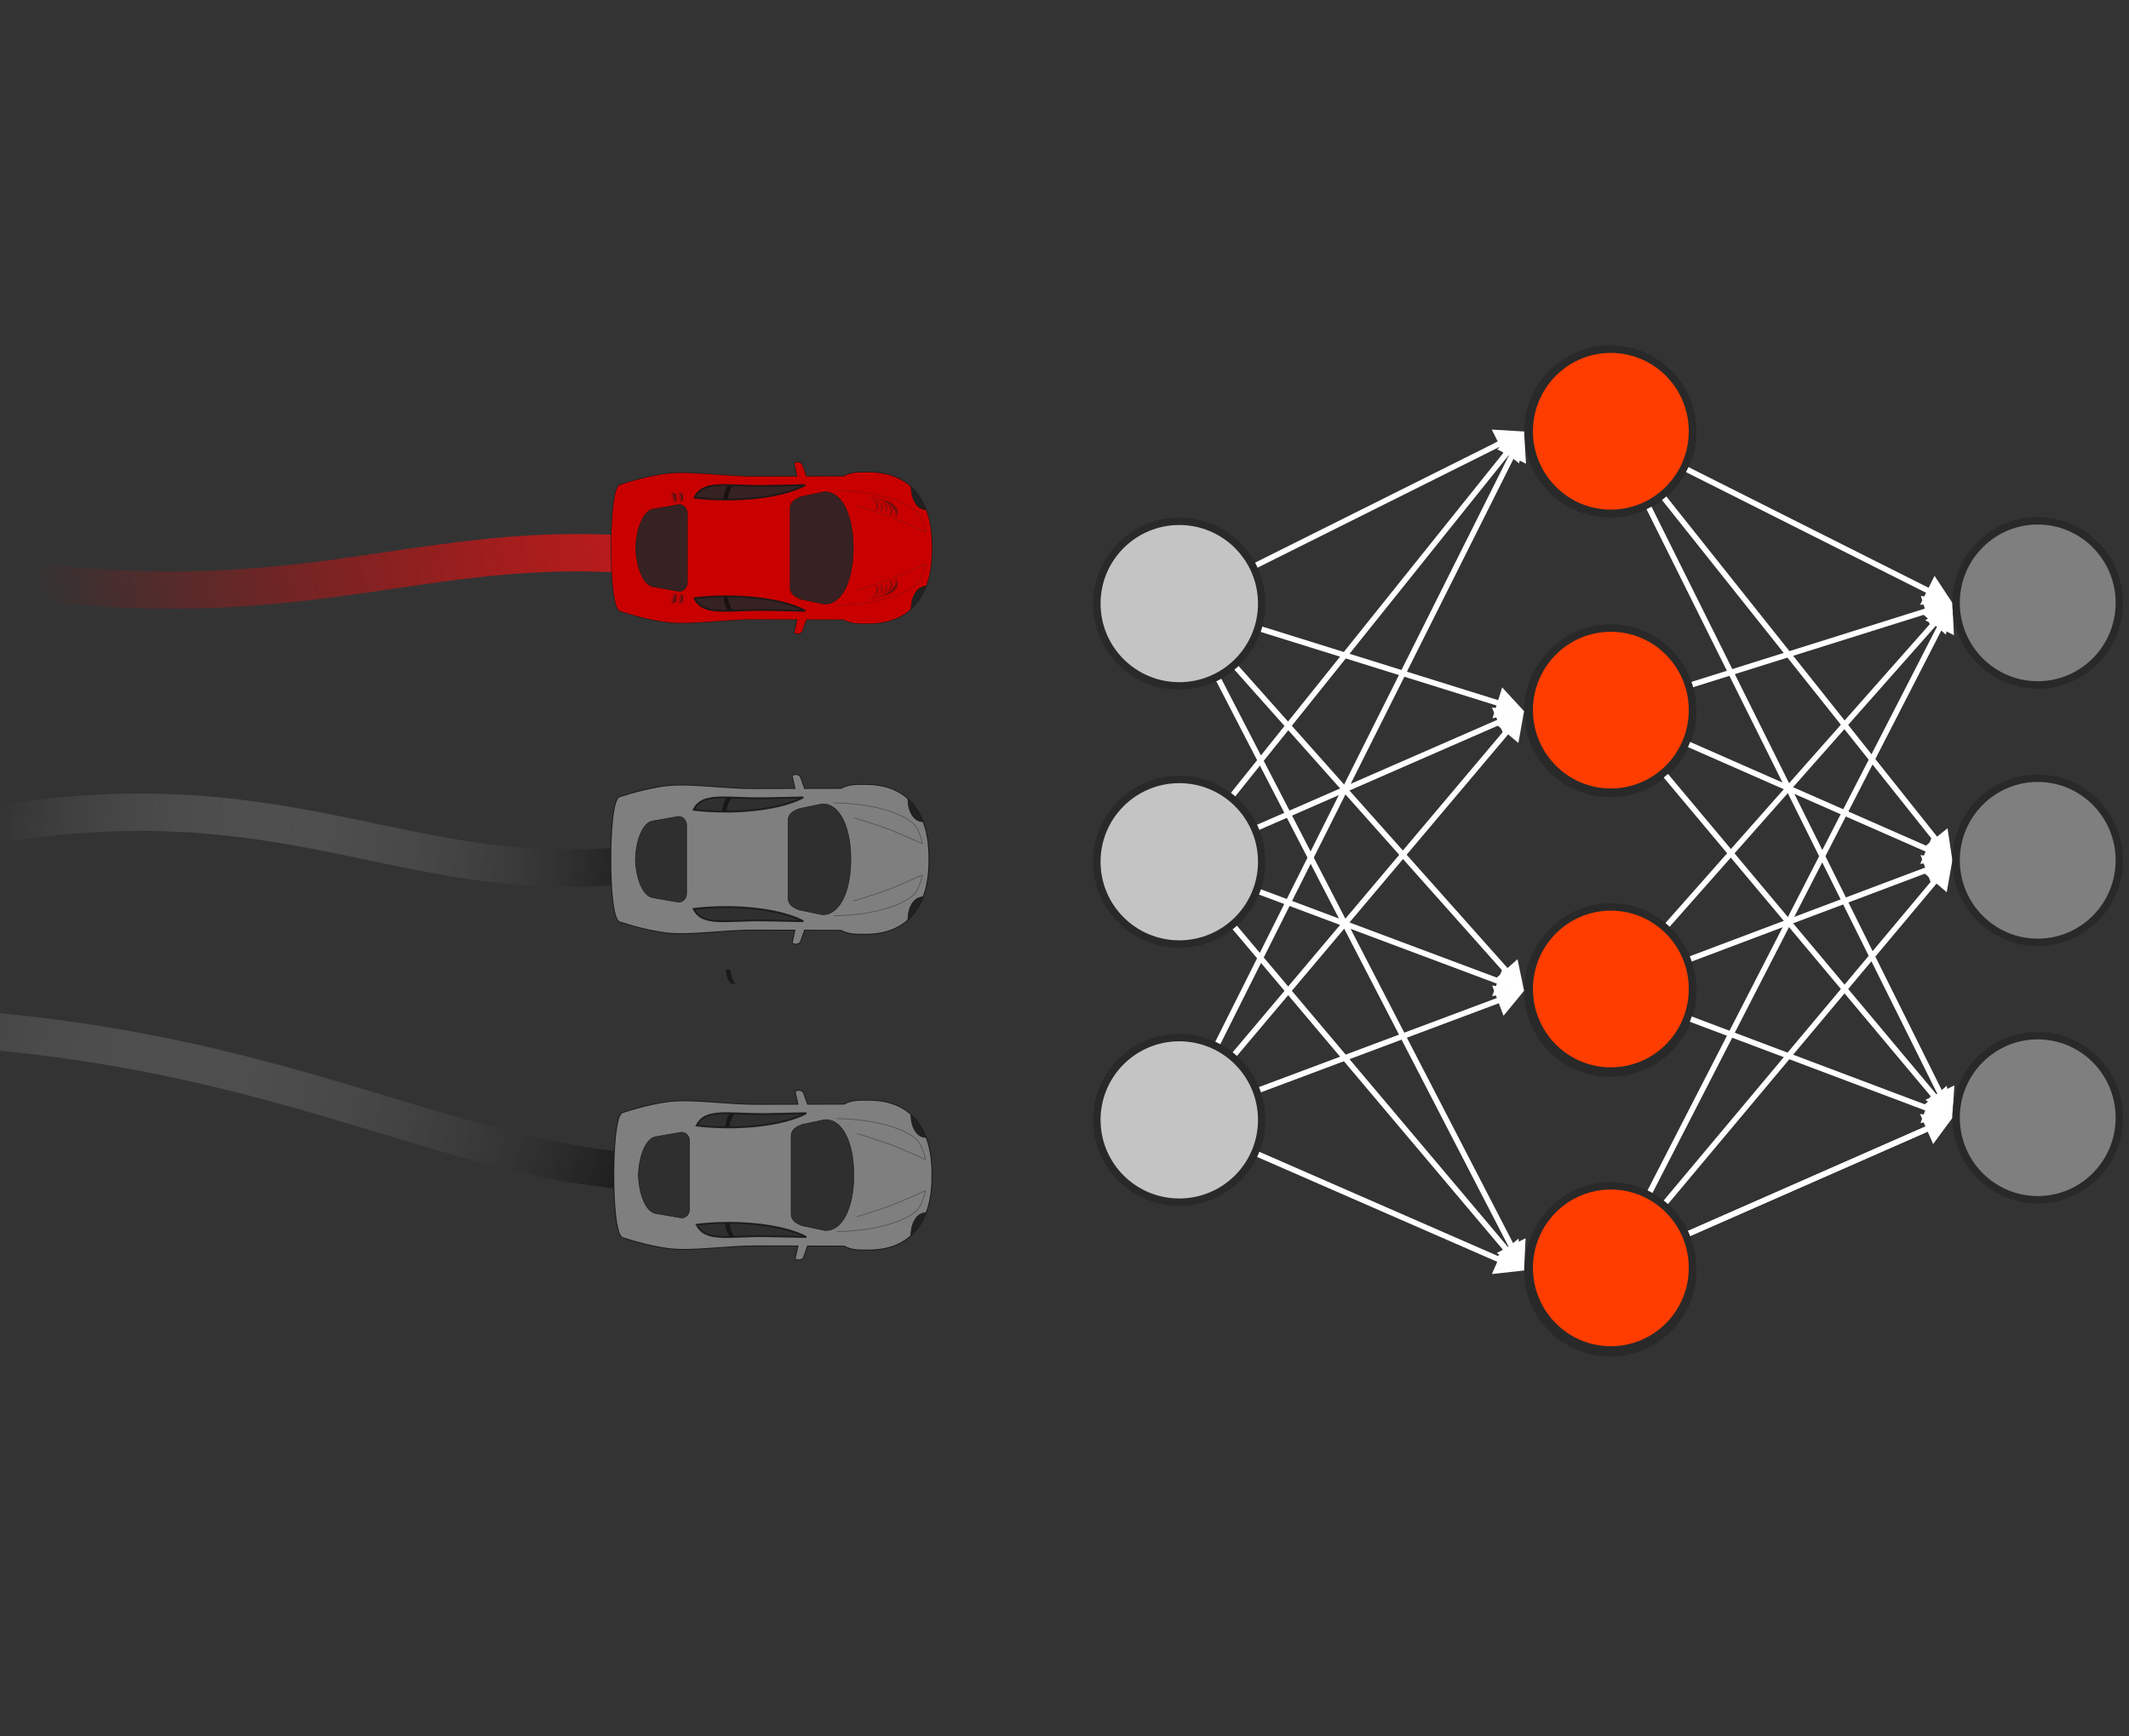 <?xml version="1.0" encoding="UTF-8" standalone="no"?>
<svg
   xmlns:dc="http://purl.org/dc/elements/1.1/"
   xmlns:cc="http://creativecommons.org/ns#"
   xmlns:rdf="http://www.w3.org/1999/02/22-rdf-syntax-ns#"
   xmlns:svg="http://www.w3.org/2000/svg"
   xmlns="http://www.w3.org/2000/svg"
   xmlns:sodipodi="http://sodipodi.sourceforge.net/DTD/sodipodi-0.dtd"
   xmlns:inkscape="http://www.inkscape.org/namespaces/inkscape"
   width="114"
   height="93"
   viewBox="0 0 114 93"
   fill="none"
   version="1.1"
   id="svg514"
   sodipodi:docname="MLP.svg"
   inkscape:version="0.92.4 (5da689c313, 2019-01-14)">
  <rect x="0" y="0" width="114" height="93" fill="#333333" stroke="none"/>
  <sodipodi:namedview
     pagecolor="#ffffff"
     bordercolor="#666666"
     borderopacity="1"
     objecttolerance="10"
     gridtolerance="10"
     guidetolerance="10"
     inkscape:pageopacity="0"
     inkscape:pageshadow="2"
     inkscape:window-width="1920"
     inkscape:window-height="1017"
     id="namedview516"
     showgrid="false"
     inkscape:zoom="5.0752688"
     inkscape:cx="32.941386"
     inkscape:cy="70.651003"
     inkscape:window-x="-8"
     inkscape:window-y="-8"
     inkscape:window-maximized="1"
     inkscape:current-layer="svg514" />
  <path
     style="fill:#ff7f2a;stroke:#292929;stroke-width:0.4"
     inkscape:connector-curvature="0"
     id="path2"
     d="m 90.638,23.111 c 0,2.435 -1.977,4.409 -4.415,4.409 -2.439,0 -4.415,-1.974 -4.415,-4.409 0,-2.435 1.977,-4.409 4.415,-4.409 2.439,0 4.415,1.974 4.415,4.409 z" />
  <path
     style="fill:#ff7f2a;stroke:#292929;stroke-width:0.4"
     inkscape:connector-curvature="0"
     id="path4"
     d="m 90.638,38.089 c 0,2.434 -1.977,4.409 -4.415,4.409 -2.439,0 -4.415,-1.974 -4.415,-4.409 0,-2.435 1.977,-4.409 4.415,-4.409 2.439,0 4.415,1.974 4.415,4.409 z" />
  <path
     style="fill:#ff7f2a;stroke:#292929;stroke-width:0.4"
     inkscape:connector-curvature="0"
     id="path6"
     d="m 90.638,53.067 c 0,2.435 -1.977,4.409 -4.415,4.409 -2.439,0 -4.415,-1.974 -4.415,-4.409 0,-2.434 1.977,-4.409 4.415,-4.409 2.439,0 4.415,1.974 4.415,4.409 z" />
  <path
     style="fill:#ff7f2a;stroke:#292929;stroke-width:0.4"
     inkscape:connector-curvature="0"
     id="path8"
     d="m 90.638,68.046 c 0,2.435 -1.977,4.409 -4.415,4.409 -2.439,0 -4.415,-1.974 -4.415,-4.409 0,-2.435 1.977,-4.409 4.415,-4.409 2.439,0 4.415,1.974 4.415,4.409 z" />
  <path
     style="fill:#ffffff;fill-opacity:0.996"
     inkscape:connector-curvature="0"
     id="path10"
     d="m 63.146,59.98 1.446,-0.954 -1.55,-0.774 z m 18.462,-36.87 -1.446,0.954 1.55,0.774 z m -17.723,35.729 17.253,-34.455 -0.269,-0.134 -17.253,34.455 z" />
  <path
     style="fill:#ffffff;fill-opacity:0.996"
     inkscape:connector-curvature="0"
     id="path12"
     d="m 63.146,59.98 1.63,-0.589 -1.326,-1.115 z m 18.462,-21.891 -1.63,0.589 1.326,1.115 z m -17.476,20.956 16.721,-19.827 -0.23,-0.193 -16.721,19.827 z" />
  <path
     style="fill:#ffffff;fill-opacity:0.996"
     inkscape:connector-curvature="0"
     id="path14"
     d="m 63.146,32.328 1.73,0.104 -0.775,-1.549 z m 18.462,-9.217 -1.73,-0.104 0.775,1.549 z m -17.187,8.748 16.046,-8.011 -0.134,-0.268 -16.046,8.011 z" />
  <path
     style="fill:#ffffff;fill-opacity:0.996"
     inkscape:connector-curvature="0"
     id="path16"
     d="m 63.146,59.98 1.709,0.285 -0.609,-1.621 z m 18.462,-6.913 -1.709,-0.285 0.609,1.621 z m -17.145,6.58 15.933,-5.966 -0.105,-0.281 -15.933,5.966 z" />
  <path
     style="fill:#ffffff;fill-opacity:0.996"
     inkscape:connector-curvature="0"
     id="path18"
     d="m 63.146,59.98 1.027,1.394 0.695,-1.587 z m 18.462,8.065 -1.027,-1.394 -0.695,1.586 z m -17.285,-7.387 15.987,6.984 0.12,-0.275 -15.987,-6.984 z" />
  <path
     style="fill:#ffffff;fill-opacity:0.996"
     inkscape:connector-curvature="0"
     id="path20"
     d="m 63.146,32.328 1.173,1.273 0.517,-1.653 z m 18.462,5.761 -1.173,-1.273 -0.517,1.653 z m -17.218,-5.216 15.884,4.957 0.09,-0.286 -15.884,-4.957 z" />
  <path
     style="fill:#ffffff;fill-opacity:0.996"
     inkscape:connector-curvature="0"
     id="path22"
     d="m 63.146,32.328 0.35,1.695 1.295,-1.15 z m 18.462,20.739 -0.35,-1.695 -1.295,1.15 z m -17.676,-19.631 16.666,18.722 0.224,-0.199 -16.666,-18.722 z" />
  <path
     style="fill:#ffffff;fill-opacity:0.996"
     inkscape:connector-curvature="0"
     id="path24"
     d="m 63.146,32.328 -0.081,1.729 1.54,-0.793 z m 18.462,35.717 0.081,-1.729 -1.54,0.793 z m -17.975,-34.449 17.222,33.319 0.267,-0.138 -17.222,-33.319 z" />
  <path
     style="fill:#ffffff;fill-opacity:0.996"
     inkscape:connector-curvature="0"
     id="path26"
     d="m 63.146,46.154 1.615,-0.63 -1.353,-1.081 z m 18.462,-23.044 -1.615,0.63 1.353,1.081 z m -17.5,22.084 16.773,-20.936 -0.234,-0.187 -16.773,20.936 z" />
  <path
     style="fill:#ffffff;fill-opacity:0.996"
     inkscape:connector-curvature="0"
     id="path28"
     d="m 63.146,46.154 1.722,0.193 -0.695,-1.586 z m 18.462,-8.065 -1.722,-0.193 0.695,1.587 z m -17.164,7.662 15.987,-6.984 -0.12,-0.275 -15.987,6.984 z" />
  <path
     style="fill:#ffffff;fill-opacity:0.996"
     inkscape:connector-curvature="0"
     id="path30"
     d="m 63.146,46.154 1.1,1.337 0.609,-1.621 z m 18.462,6.913 -1.1,-1.337 -0.609,1.621 z m -17.25,-6.299 15.933,5.966 0.105,-0.281 -15.933,-5.966 z" />
  <path
     style="fill:#ffffff;fill-opacity:0.996"
     inkscape:connector-curvature="0"
     id="path32"
     d="m 63.146,46.154 0.304,1.704 1.326,-1.115 z m 18.462,21.891 -0.304,-1.704 -1.326,1.115 z m -17.706,-20.763 16.721,19.827 0.23,-0.193 -16.721,-19.827 z" />
  <path
     style="fill:#c4c4c4;stroke:#292929;stroke-width:0.4"
     inkscape:connector-curvature="0"
     id="path34"
     d="m 67.561,32.328 c 0,2.435 -1.977,4.409 -4.415,4.409 -2.439,0 -4.415,-1.974 -4.415,-4.409 0,-2.435 1.977,-4.409 4.415,-4.409 2.439,0 4.415,1.974 4.415,4.409 z" />
  <path
     style="fill:#c4c4c4;stroke:#292929;stroke-width:0.4"
     inkscape:connector-curvature="0"
     id="path36"
     d="m 67.561,46.154 c 0,2.434 -1.977,4.409 -4.415,4.409 -2.439,0 -4.415,-1.974 -4.415,-4.409 0,-2.435 1.977,-4.409 4.415,-4.409 2.439,0 4.415,1.974 4.415,4.409 z" />
  <path
     style="fill:#c4c4c4;stroke:#292929;stroke-width:0.4"
     inkscape:connector-curvature="0"
     id="path38"
     d="m 67.561,59.98 c 0,2.435 -1.977,4.409 -4.415,4.409 -2.439,0 -4.415,-1.974 -4.415,-4.409 0,-2.435 1.977,-4.409 4.415,-4.409 2.439,0 4.415,1.974 4.415,4.409 z" />
  <path
     style="fill:#ffffff"
     inkscape:connector-curvature="0"
     id="path40"
     d="m 86.256,67.906 1.624,-0.59 -1.322,-1.119 z m 18.286,-21.83 -1.624,0.59 1.322,1.119 z m -17.304,20.892 16.552,-19.76 -0.229,-0.194 -16.552,19.76 z" />
  <path
     style="fill:#ffffff"
     inkscape:connector-curvature="0"
     id="path42"
     d="m 86.256,67.906 1.454,-0.936 -1.537,-0.798 z m 18.286,-35.617 -1.454,0.935 1.537,0.798 z m -17.536,34.485 17.053,-33.215 -0.266,-0.138 -17.053,33.215 z" />
  <path
     style="fill:#ffffff"
     inkscape:connector-curvature="0"
     id="path44"
     d="m 86.256,52.97 1.706,0.282 -0.605,-1.623 z m 18.286,-6.894 -1.706,-0.282 0.605,1.623 z m -16.97,6.558 15.759,-5.941 -0.105,-0.281 -15.759,5.941 z" />
  <path
     style="fill:#ffffff"
     inkscape:connector-curvature="0"
     id="path46"
     d="m 86.256,52.97 1.639,-0.547 -1.292,-1.154 z m 18.286,-20.681 -1.639,0.547 1.292,1.154 z m -17.28,19.769 16.497,-18.658 -0.224,-0.2 -16.497,18.658 z" />
  <path
     style="fill:#ffffff"
     inkscape:connector-curvature="0"
     id="path48"
     d="m 86.256,23.098 0.955,1.449 0.771,-1.551 z m 18.286,9.191 -0.955,-1.449 -0.771,1.551 z m -17.146,-8.451 15.873,7.979 0.134,-0.269 -15.873,-7.979 z" />
  <path
     style="fill:#ffffff"
     inkscape:connector-curvature="0"
     id="path50"
     d="m 86.256,23.098 0.259,1.716 1.35,-1.085 z m 18.286,22.979 -0.259,-1.716 -1.35,1.085 z m -17.562,-21.828 16.604,20.866 0.234,-0.188 -16.604,-20.866 z" />
  <path
     style="fill:#ffffff"
     inkscape:connector-curvature="0"
     id="path52"
     d="m 86.256,23.098 -0.106,1.732 1.548,-0.778 z m 18.286,36.766 0.106,-1.732 -1.548,0.778 z m -17.818,-35.49 17.083,34.349 0.268,-0.135 -17.083,-34.348 z" />
  <path
     style="fill:#ffffff"
     inkscape:connector-curvature="0"
     id="path54"
     d="m 86.256,38.034 1.028,1.398 0.691,-1.588 z m 18.286,8.043 -1.028,-1.398 -0.691,1.588 z m -17.11,-7.362 15.814,6.956 0.12,-0.275 -15.814,-6.955 z" />
  <path
     style="fill:#ffffff"
     inkscape:connector-curvature="0"
     id="path56"
     d="m 86.256,38.034 0.302,1.709 1.322,-1.119 z m 18.286,21.83 -0.302,-1.71 -1.322,1.119 z m -17.533,-20.698 16.552,19.76 0.229,-0.194 -16.552,-19.76 z" />
  <path
     style="fill:#ffffff"
     inkscape:connector-curvature="0"
     id="path58"
     d="m 86.256,52.97 1.101,1.341 0.605,-1.623 z m 18.286,6.894 -1.101,-1.341 -0.605,1.623 z m -17.075,-6.277 15.759,5.941 0.105,-0.281 -15.759,-5.941 z" />
  <path
     style="fill:#ffffff"
     inkscape:connector-curvature="0"
     id="path60"
     d="m 86.256,67.906 1.719,0.19 -0.691,-1.588 z m 18.286,-8.043 -1.719,-0.19 0.691,1.588 z m -16.99,7.637 15.814,-6.955 -0.12,-0.275 -15.814,6.955 z" />
  <path
     style="fill:#ffffff"
     inkscape:connector-curvature="0"
     id="path62"
     d="m 86.256,38.034 1.688,0.377 -0.514,-1.654 z m 18.286,-5.745 -1.688,-0.377 0.514,1.654 z m -16.953,5.483 15.71,-4.935 -0.089,-0.286 -15.71,4.935 z" />
  <path
     style="fill:#ffffff"
     inkscape:connector-curvature="0"
     id="path64"
     d="m 86.256,67.906 1.719,0.19 -0.691,-1.588 z m 18.286,-8.043 -1.719,-0.19 0.691,1.588 z m -16.99,7.637 15.814,-6.955 -0.12,-0.275 -15.814,6.955 z" />
  <path
     style="fill:#ff3d00;stroke:#292929;stroke-width:0.4"
     inkscape:connector-curvature="0"
     id="path66"
     d="m 90.627,38.034 c 0,2.429 -1.958,4.396 -4.372,4.396 -2.413,0 -4.371,-1.967 -4.371,-4.396 0,-2.429 1.958,-4.396 4.371,-4.396 2.413,0 4.372,1.967 4.372,4.396 z" />
  <path
     style="fill:#ff3d00;stroke:#292929;stroke-width:0.4"
     inkscape:connector-curvature="0"
     id="path68"
     d="m 90.627,52.97 c 0,2.429 -1.958,4.396 -4.372,4.396 -2.413,0 -4.371,-1.967 -4.371,-4.396 0,-2.429 1.958,-4.396 4.371,-4.396 2.413,0 4.372,1.967 4.372,4.396 z" />
  <path
     style="fill:#ff3d00;stroke:#292929;stroke-width:0.4"
     inkscape:connector-curvature="0"
     id="path70"
     d="m 90.627,67.906 c 0,2.429 -1.958,4.396 -4.372,4.396 -2.413,0 -4.371,-1.967 -4.371,-4.396 0,-2.429 1.958,-4.396 4.371,-4.396 2.413,0 4.372,1.967 4.372,4.396 z" />
  <path
     style="fill:#7f7f7f;stroke:#292929;stroke-width:0.4"
     inkscape:connector-curvature="0"
     id="path72"
     d="m 113.484,32.289 c 0,2.429 -1.958,4.396 -4.371,4.396 -2.414,0 -4.372,-1.967 -4.372,-4.396 0,-2.429 1.958,-4.396 4.372,-4.396 2.413,0 4.371,1.967 4.371,4.396 z" />
  <path
     style="fill:#7f7f7f;stroke:#292929;stroke-width:0.4"
     inkscape:connector-curvature="0"
     id="path74"
     d="m 113.484,46.077 c 0,2.429 -1.958,4.396 -4.371,4.396 -2.414,0 -4.372,-1.967 -4.372,-4.396 0,-2.429 1.958,-4.396 4.372,-4.396 2.413,0 4.371,1.967 4.371,4.396 z" />
  <path
     style="fill:#7f7f7f;stroke:#292929;stroke-width:0.4"
     inkscape:connector-curvature="0"
     id="path76"
     d="m 113.484,59.864 c 0,2.429 -1.958,4.396 -4.371,4.396 -2.414,0 -4.372,-1.967 -4.372,-4.396 0,-2.429 1.958,-4.396 4.372,-4.396 2.413,0 4.371,1.967 4.371,4.396 z" />
  <path
     style="fill:#ff3d00;stroke:#292929;stroke-width:0.4"
     inkscape:connector-curvature="0"
     id="path78"
     d="m 90.627,23.098 c 0,2.429 -1.958,4.396 -4.372,4.396 -2.413,0 -4.371,-1.967 -4.371,-4.396 0,-2.429 1.958,-4.396 4.371,-4.396 2.413,0 4.372,1.967 4.372,4.396 z" />
  <path
     inkscape:connector-curvature="0"
     style="opacity:0.97;stroke:url(#paint0_linear);stroke-width:2;stroke-linecap:round"
     id="path80"
     d="m 2.684,31.263 c 5.963,0.61 10.453,0.31 14.459,-0.192 6.928,-0.869 12.406,-2.346 21.541,-0.777" />
  <path
     style="fill:#000000;fill-opacity:0.996;stroke:#191919;stroke-width:0.059"
     inkscape:connector-curvature="0"
     id="path82"
     d="m 42.723,24.758 c -0.027,2e-4 -0.086,0.006 -0.117,0.019 l -0.064,0.03 0.157,0.714 -2.265,0.006 c -0.044,10e-5 -0.089,-3e-4 -0.133,-7e-4 -0.089,-6e-4 -0.179,-0.002 -0.269,-0.004 -0.132,-0.003 -0.266,-0.008 -0.4,-0.014 -0.007,-3e-4 -0.014,-9e-4 -0.021,-0.001 -0.271,-0.013 -0.544,-0.03 -0.817,-0.049 -0.369,-0.025 -0.735,-0.054 -1.091,-0.077 -0.264,-0.017 -0.521,-0.031 -0.769,-0.04 -0.17,-0.006 -0.335,-0.009 -0.494,-0.008 -0.078,5e-4 -0.155,0.002 -0.231,0.004 -0.075,0.003 -0.152,0.007 -0.23,0.013 -0.039,0.003 -0.078,0.006 -0.117,0.01 -0.117,0.011 -0.237,0.026 -0.355,0.043 -2e-4,10e-5 -4e-4,0 -6e-4,0 -0.079,0.011 -0.158,0.024 -0.237,0.038 -0.079,0.013 -0.157,0.028 -0.235,0.043 -0.077,0.015 -0.154,0.031 -0.229,0.047 -2e-4,10e-5 -4e-4,0 -6e-4,0 -0.037,0.008 -0.074,0.016 -0.111,0.024 -0.11,0.025 -0.216,0.05 -0.318,0.075 -2e-4,0 -4e-4,-10e-5 -6e-4,0 -0.067,0.017 -0.132,0.033 -0.195,0.05 -0.124,0.033 -0.238,0.064 -0.336,0.092 -0.147,0.042 -0.261,0.078 -0.328,0.099 -0.045,0.014 -0.069,0.022 -0.069,0.022 l -0.248,0.074 c -0.016,0.005 -0.032,0.014 -0.048,0.026 -0.005,0.004 -0.01,0.009 -0.015,0.014 -0.02,0.019 -0.039,0.045 -0.057,0.076 -1e-4,10e-5 10e-5,5e-4 0,6e-4 -0.009,0.016 -0.018,0.033 -0.027,0.051 -1e-4,2e-4 10e-5,5e-4 0,6e-4 -0.009,0.018 -0.017,0.038 -0.025,0.059 -1e-4,2e-4 10e-5,5e-4 0,6e-4 -0.067,0.169 -0.12,0.42 -0.162,0.72 0,2e-4 0,4e-4 0,6e-4 -6e-4,0.005 -0.001,0.01 -0.002,0.014 -0.009,0.066 -0.018,0.135 -0.026,0.205 -5e-4,0.005 -0.001,0.009 -0.002,0.014 -0.009,0.08 -0.017,0.163 -0.025,0.248 0,2e-4 0,5e-4 0,7e-4 -0.004,0.042 -0.008,0.085 -0.011,0.129 0,2e-4 0,4e-4 0,6e-4 -0.004,0.043 -0.007,0.086 -0.01,0.13 0,2e-4 0,4e-4 0,6e-4 -0.006,0.088 -0.012,0.178 -0.018,0.268 0,2e-4 10e-5,4e-4 0,6e-4 -0.016,0.272 -0.026,0.552 -0.032,0.826 0,2e-4 0,4e-4 0,6e-4 -0.004,0.183 -0.006,0.362 -0.006,0.534 0,0.019 5e-4,0.039 5e-4,0.058 0,0.019 -5e-4,0.039 -5e-4,0.058 0,0.173 0.002,0.352 0.006,0.535 0,2e-4 0,4e-4 0,6e-4 0.006,0.274 0.017,0.554 0.032,0.826 10e-5,2e-4 0,4e-4 0,6e-4 0.005,0.09 0.011,0.18 0.018,0.268 0,2e-4 0,4e-4 0,6e-4 0.003,0.044 0.007,0.087 0.01,0.13 0,2e-4 0,4e-4 0,6e-4 0.004,0.043 0.007,0.086 0.011,0.129 0,2e-4 0,4e-4 0,6e-4 0.008,0.085 0.016,0.167 0.025,0.248 6e-4,0.005 0.001,0.009 0.002,0.014 0.008,0.07 0.017,0.139 0.026,0.205 7e-4,0.005 0.001,0.01 0.002,0.014 0,2e-4 0,4e-4 0,6e-4 0.042,0.3 0.096,0.55 0.162,0.72 10e-5,2e-4 -1e-4,5e-4 0,6e-4 0.008,0.021 0.017,0.041 0.025,0.059 10e-5,2e-4 -1e-4,5e-4 0,6e-4 0.009,0.018 0.018,0.035 0.027,0.051 10e-5,2e-4 -1e-4,5e-4 0,7e-4 0.018,0.031 0.037,0.057 0.057,0.076 0.005,0.005 0.01,0.009 0.015,0.014 0.015,0.012 0.031,0.021 0.048,0.026 l 0.248,0.074 c 0,0 0.024,0.008 0.069,0.022 0.067,0.021 0.181,0.057 0.328,0.099 0.098,0.028 0.212,0.06 0.336,0.092 0.062,0.016 0.127,0.033 0.195,0.05 2e-4,0 4e-4,0 6e-4,0 0.101,0.025 0.207,0.051 0.318,0.075 0.037,0.008 0.073,0.016 0.111,0.024 2e-4,1e-4 4e-4,0 6e-4,0 0.075,0.016 0.151,0.032 0.229,0.047 0.077,0.015 0.156,0.029 0.235,0.043 0.079,0.013 0.158,0.026 0.237,0.038 2e-4,0 4e-4,0 6e-4,0 0.119,0.017 0.238,0.032 0.355,0.043 0.039,0.004 0.078,0.007 0.117,0.01 0.078,0.006 0.154,0.011 0.23,0.013 0.075,0.003 0.152,0.004 0.231,0.004 0.159,10e-4 0.325,-0.002 0.494,-0.008 0.247,-0.008 0.505,-0.022 0.769,-0.04 0.356,-0.023 0.722,-0.051 1.091,-0.077 0.273,-0.019 0.546,-0.036 0.817,-0.048 0.007,-3e-4 0.014,-9e-4 0.021,-0.001 0.134,-0.006 0.268,-0.011 0.4,-0.014 0.09,-0.002 0.18,-0.004 0.269,-0.004 0.045,-3e-4 0.089,-7e-4 0.133,-6e-4 l 2.265,0.006 -0.157,0.714 0.064,0.03 c 0.032,0.013 0.09,0.018 0.117,0.019 0.015,10e-5 0.032,-0.002 0.049,-0.005 0.006,-0.001 0.011,-0.003 0.017,-0.004 0.005,-0.002 0.011,-0.003 0.017,-0.005 0.011,-0.004 0.023,-0.008 0.034,-0.014 0.033,-0.016 0.064,-0.038 0.087,-0.066 1e-4,-2e-4 4e-4,-4e-4 5e-4,-6e-4 0.011,-0.014 0.02,-0.029 0.027,-0.045 l 0.221,-0.622 1.995,0.005 c 0.014,0.007 0.027,0.015 0.04,0.022 0.054,0.028 0.107,0.052 0.16,0.072 0.027,0.01 0.053,0.019 0.079,0.028 0.093,0.03 0.185,0.051 0.279,0.065 0.053,0.008 0.107,0.014 0.162,0.018 0.027,0.002 0.055,0.004 0.083,0.005 0.056,0.003 0.111,0.004 0.169,0.005 0.115,0.001 0.236,0 0.363,0 0.189,0 0.369,-0.011 0.54,-0.031 0.069,-0.008 0.136,-0.018 0.202,-0.029 0.132,-0.023 0.258,-0.052 0.379,-0.087 0.03,-0.009 0.06,-0.018 0.09,-0.027 0.089,-0.028 0.174,-0.06 0.257,-0.095 0.028,-0.012 0.055,-0.023 0.082,-0.035 0.054,-0.025 0.107,-0.051 0.158,-0.078 0.026,-0.014 0.051,-0.028 0.077,-0.042 0.05,-0.029 0.099,-0.059 0.147,-0.091 0.024,-0.016 0.047,-0.032 0.07,-0.049 0.116,-0.082 0.224,-0.171 0.325,-0.269 0.08,-0.078 0.156,-0.161 0.227,-0.248 10e-5,-1e-4 0,-5e-4 0,-6e-4 0.018,-0.022 0.035,-0.043 0.052,-0.066 10e-5,-10e-5 -1e-4,-5e-4 0,-6e-4 0.017,-0.022 0.034,-0.045 0.051,-0.068 10e-5,-10e-5 -1e-4,-5e-4 0,-6e-4 0.049,-0.069 0.096,-0.14 0.141,-0.213 10e-5,-10e-5 -1e-4,-4e-4 0,-6e-4 0.015,-0.024 0.03,-0.049 0.044,-0.074 10e-5,-10e-5 -1e-4,-4e-4 0,-6e-4 0.043,-0.075 0.083,-0.152 0.12,-0.232 1e-4,-2e-4 -10e-5,-5e-4 0,-7e-4 0.012,-0.026 0.025,-0.053 0.036,-0.08 10e-5,-2e-4 -1e-4,-5e-4 0,-7e-4 0.012,-0.027 0.024,-0.054 0.035,-0.081 10e-5,-2e-4 0,-4e-4 0,-6e-4 0.023,-0.055 0.044,-0.11 0.065,-0.167 1e-4,-2e-4 -10e-5,-5e-4 0,-6e-4 0.01,-0.028 0.02,-0.057 0.029,-0.086 0,-2e-4 -10e-5,-4e-4 0,-6e-4 0.01,-0.029 0.019,-0.058 0.028,-0.087 0.009,-0.029 0.018,-0.059 0.027,-0.088 0,-2e-4 -10e-5,-4e-4 0,-6e-4 0.009,-0.03 0.017,-0.059 0.025,-0.089 1e-4,-2e-4 0,-4e-4 0,-6e-4 0.008,-0.03 0.016,-0.06 0.023,-0.091 0,-2e-4 -10e-5,-4e-4 0,-6e-4 0.022,-0.092 0.043,-0.185 0.061,-0.28 v -6e-4 c 0.006,-0.032 0.011,-0.064 0.016,-0.096 v -6e-4 c 0.038,-0.225 0.063,-0.458 0.075,-0.7 0,-2e-4 0,-4e-4 0,-6e-4 0.002,-0.034 0.003,-0.069 0.005,-0.104 0,-2e-4 0,-4e-4 0,-6e-4 0.003,-0.07 0.004,-0.139 0.005,-0.21 0,-2e-4 0,-5e-4 0,-7e-4 3e-4,-0.035 1e-4,-0.071 0,-0.107 0,-0.013 -4e-4,-0.025 -6e-4,-0.038 2e-4,-0.013 6e-4,-0.025 6e-4,-0.038 1e-4,-0.036 3e-4,-0.071 0,-0.107 0,-2e-4 0,-4e-4 0,-6e-4 -6e-4,-0.071 -0.003,-0.14 -0.005,-0.21 0,-2e-4 0,-4e-4 0,-6e-4 -0.001,-0.035 -0.003,-0.069 -0.005,-0.104 0,-2e-4 0,-4e-4 0,-6e-4 -0.013,-0.241 -0.038,-0.475 -0.075,-0.7 v -6e-4 c -0.005,-0.032 -0.011,-0.064 -0.016,-0.096 v -6e-4 c -0.018,-0.095 -0.038,-0.188 -0.061,-0.28 -10e-5,-2e-4 0,-4e-4 0,-6e-4 -0.007,-0.03 -0.015,-0.061 -0.023,-0.091 0,-2e-4 1e-4,-4e-4 0,-6e-4 -0.008,-0.03 -0.016,-0.06 -0.025,-0.089 -10e-5,-2e-4 0,-4e-4 0,-6e-4 -0.009,-0.03 -0.018,-0.059 -0.027,-0.088 -0.009,-0.029 -0.019,-0.058 -0.028,-0.087 -10e-5,-2e-4 0,-4e-4 0,-6e-4 -0.01,-0.029 -0.019,-0.057 -0.029,-0.086 -10e-5,-2e-4 1e-4,-4e-4 0,-6e-4 -0.02,-0.057 -0.042,-0.112 -0.065,-0.167 0,-2e-4 10e-5,-4e-4 0,-6e-4 -0.011,-0.027 -0.023,-0.054 -0.035,-0.081 -1e-4,-10e-5 10e-5,-4e-4 0,-6e-4 -0.012,-0.027 -0.024,-0.054 -0.036,-0.08 -10e-5,-10e-5 1e-4,-4e-4 0,-6e-4 -0.037,-0.08 -0.078,-0.157 -0.12,-0.232 -1e-4,-2e-4 10e-5,-5e-4 0,-7e-4 -0.014,-0.025 -0.029,-0.049 -0.044,-0.074 -1e-4,-2e-4 10e-5,-5e-4 0,-7e-4 -0.044,-0.073 -0.091,-0.144 -0.141,-0.213 -1e-4,-10e-5 10e-5,-5e-4 0,-6e-4 -0.016,-0.023 -0.034,-0.045 -0.051,-0.068 -1e-4,-10e-5 10e-5,-5e-4 0,-6e-4 -0.017,-0.022 -0.035,-0.044 -0.052,-0.066 0,-10e-5 10e-5,-5e-4 0,-6e-4 -0.071,-0.087 -0.146,-0.17 -0.227,-0.248 -0.101,-0.098 -0.209,-0.187 -0.325,-0.269 -0.023,-0.016 -0.046,-0.033 -0.07,-0.048 -0.048,-0.031 -0.097,-0.062 -0.147,-0.091 -0.025,-0.014 -0.051,-0.029 -0.077,-0.042 -0.051,-0.028 -0.104,-0.054 -0.158,-0.078 -0.027,-0.012 -0.054,-0.024 -0.082,-0.035 -0.083,-0.035 -0.169,-0.067 -0.257,-0.095 -0.03,-0.009 -0.06,-0.019 -0.09,-0.027 -0.121,-0.035 -0.247,-0.064 -0.379,-0.087 -0.066,-0.011 -0.133,-0.021 -0.202,-0.029 -0.172,-0.021 -0.351,-0.031 -0.54,-0.031 -0.127,0 -0.248,-0.002 -0.363,0 -0.058,7e-4 -0.114,0.002 -0.169,0.005 -0.028,0.001 -0.055,0.003 -0.083,0.005 -0.055,0.004 -0.109,0.01 -0.162,0.018 -0.094,0.014 -0.186,0.035 -0.279,0.065 -0.026,0.009 -0.053,0.018 -0.079,0.028 -0.053,0.021 -0.106,0.044 -0.16,0.072 -0.013,0.007 -0.027,0.014 -0.04,0.022 l -1.995,0.005 -0.221,-0.622 c -0.006,-0.017 -0.015,-0.032 -0.027,-0.045 -2e-4,-2e-4 -4e-4,-4e-4 -5e-4,-7e-4 -0.023,-0.027 -0.054,-0.05 -0.087,-0.066 -0.011,-0.005 -0.023,-0.01 -0.034,-0.014 -0.006,-0.002 -0.011,-0.004 -0.017,-0.005 -0.006,-0.002 -0.011,-0.003 -0.017,-0.004 -0.017,-0.004 -0.033,-0.005 -0.049,-0.005 z" />
  <path
     style="fill:#ca0000;fill-opacity:0.996"
     inkscape:connector-curvature="0"
     id="path84"
     d="m 42.723,24.758 c -0.027,2e-4 -0.086,0.006 -0.117,0.019 l -0.064,0.03 0.157,0.712 -2.265,0.006 c -1.415,0.003 -3.022,-0.229 -4.227,-0.189 -1.205,0.04 -2.76,0.556 -2.76,0.556 l -0.248,0.075 c -0.349,0.105 -0.467,1.934 -0.467,3.313 0,0.022 4e-4,0.045 5e-4,0.067 -1e-4,0.022 -5e-4,0.045 -5e-4,0.067 0,1.379 0.117,3.208 0.467,3.313 l 0.248,0.075 c 0,0 1.555,0.516 2.76,0.556 1.205,0.04 2.812,-0.192 4.227,-0.189 l 2.265,0.006 -0.157,0.712 0.064,0.03 c 0.032,0.013 0.09,0.018 0.117,0.019 0.015,10e-5 0.032,-0.002 0.049,-0.005 0.006,-0.001 0.011,-0.003 0.017,-0.004 0.005,-0.001 0.011,-0.003 0.017,-0.005 0.011,-0.004 0.023,-0.008 0.034,-0.014 0.033,-0.016 0.064,-0.038 0.087,-0.065 1e-4,-2e-4 4e-4,-4e-4 5e-4,-6e-4 0.011,-0.014 0.02,-0.029 0.027,-0.045 l 0.221,-0.621 1.995,0.005 c 0.434,0.237 0.826,0.213 1.335,0.213 2.418,0 3.405,-1.72 3.393,-4.001 0,-0.015 -4e-4,-0.031 -6e-4,-0.046 2e-4,-0.015 6e-4,-0.031 6e-4,-0.047 0.011,-2.28 -0.975,-4 -3.393,-4 -0.509,0 -0.902,-0.024 -1.335,0.213 l -1.995,0.005 -0.221,-0.621 c -0.006,-0.017 -0.015,-0.032 -0.027,-0.045 -2e-4,-2e-4 -4e-4,-4e-4 -5e-4,-6e-4 -0.023,-0.027 -0.054,-0.049 -0.087,-0.065 -0.011,-0.005 -0.023,-0.01 -0.034,-0.014 -0.006,-0.002 -0.011,-0.004 -0.017,-0.005 -0.006,-0.002 -0.011,-0.003 -0.017,-0.004 -0.017,-0.004 -0.033,-0.005 -0.049,-0.005 z" />
  <path
     style="opacity:0.9;fill:#262626;fill-opacity:0.996"
     inkscape:connector-curvature="0"
     id="path86"
     d="m 38.909,31.941 c -0.605,0 -1.185,0.036 -1.72,0.101 0.466,0.968 1.778,0.601 3.73,0.626 0.902,0.012 1.625,0.037 2.205,0.047 -0.856,-0.464 -2.423,-0.774 -4.215,-0.774 z" />
  <path
     style="opacity:0.5;fill:#000000;fill-opacity:0.996"
     inkscape:connector-curvature="0"
     id="path88"
     d="m 38.909,31.941 c -0.058,0 -0.116,6e-4 -0.173,0.001 0.015,0.321 0.117,0.601 0.265,0.772 0.085,-0.002 0.172,-0.004 0.262,-0.007 -0.155,-0.163 -0.265,-0.442 -0.285,-0.766 -0.023,-10e-5 -0.045,0 -0.068,0 z" />
  <path
     style="fill:#212121;stroke:#191919;stroke-width:0.021"
     inkscape:connector-curvature="0"
     id="path90"
     d="m 49.592,31.391 -0.092,0.012 c -0.391,0.05 -0.684,0.516 -0.713,1.083 l -0.007,0.141 0.095,-0.096 c 0.288,-0.292 0.514,-0.646 0.679,-1.048 z" />
  <path
     style="opacity:0.5;stroke:#292929;stroke-width:0.025;stroke-linecap:round;stroke-linejoin:round"
     inkscape:connector-curvature="0"
     id="path92"
     d="m 45.862,31.608 c 0,0 1.446,-0.449 1.912,-0.635 0.487,-0.195 1.794,-0.778 1.794,-0.778 0,0 -0.159,0.844 -0.553,1.151 -1.401,1.09 -4.222,1.07 -4.222,1.07" />
  <path
     inkscape:connector-curvature="0"
     style="fill:url(#paint1_linear)"
     id="path94"
     d="m 47.431,31.198 -0.081,0.047 c 0.018,0.023 0.033,0.048 0.043,0.076 0.087,0.233 -0.195,0.581 -0.488,0.711 -0.009,0.004 -0.033,0.017 -0.062,0.033 l 0.247,-0.077 c 0.314,-0.168 0.498,-0.459 0.417,-0.675 -0.017,-0.044 -0.043,-0.083 -0.078,-0.114 z" />
  <path
     inkscape:connector-curvature="0"
     style="fill:url(#paint2_linear)"
     id="path96"
     d="m 47.587,31.11 -0.081,0.047 c 0.018,0.023 0.033,0.048 0.043,0.076 0.087,0.233 -0.195,0.581 -0.488,0.711 -0.009,0.004 -0.033,0.017 -0.062,0.033 l 0.247,-0.077 c 0.314,-0.168 0.498,-0.459 0.417,-0.675 -0.017,-0.044 -0.043,-0.083 -0.078,-0.114 z" />
  <path
     inkscape:connector-curvature="0"
     style="fill:url(#paint3_linear)"
     id="path98"
     d="m 47.699,31.081 -0.081,0.047 c 0.018,0.023 0.033,0.048 0.043,0.076 0.087,0.233 -0.195,0.581 -0.488,0.711 -0.009,0.004 -0.033,0.017 -0.062,0.033 l 0.247,-0.077 c 0.314,-0.168 0.498,-0.459 0.417,-0.675 -0.017,-0.044 -0.043,-0.083 -0.078,-0.114 z" />
  <path
     inkscape:connector-curvature="0"
     style="fill:url(#paint4_linear)"
     id="path100"
     d="m 48.006,30.996 -0.112,0.037 c 0.017,0.034 0.03,0.07 0.037,0.109 0.057,0.319 -0.38,0.681 -0.781,0.765 -0.062,0.013 -0.524,0.17 -0.584,0.175 v 0.082 l 0.752,-0.241 c 0.477,-0.109 0.816,-0.446 0.76,-0.76 -0.011,-0.061 -0.035,-0.117 -0.072,-0.166 z" />
  <path
     inkscape:connector-curvature="0"
     style="fill:url(#paint5_linear)"
     id="path102"
     d="m 48.006,30.996 -0.112,0.037 c 0.017,0.034 0.03,0.07 0.037,0.109 0.057,0.319 -0.38,0.681 -0.781,0.765 -0.062,0.013 -0.524,0.17 -0.584,0.175 v 0.082 l 0.752,-0.241 c 0.477,-0.109 0.816,-0.446 0.76,-0.76 -0.011,-0.061 -0.035,-0.117 -0.072,-0.166 z" />
  <path
     inkscape:connector-curvature="0"
     style="fill:url(#paint6_linear)"
     id="path104"
     d="m 47.198,31.29 -0.072,0.042 c 0.016,0.021 0.029,0.043 0.038,0.068 0.078,0.208 -0.174,0.519 -0.436,0.635 -0.008,0.004 -0.029,0.015 -0.055,0.029 l 0.221,-0.069 c 0.281,-0.15 0.445,-0.41 0.373,-0.603 -0.015,-0.04 -0.038,-0.074 -0.069,-0.102 z" />
  <path
     inkscape:connector-curvature="0"
     style="fill:url(#paint7_linear)"
     id="path106"
     d="m 46.948,31.36 -0.072,0.042 c 0.016,0.021 0.029,0.043 0.038,0.068 0.078,0.208 -0.174,0.519 -0.436,0.635 -0.008,0.004 -0.029,0.015 -0.055,0.029 l 0.221,-0.069 c 0.281,-0.15 0.445,-0.41 0.373,-0.603 -0.015,-0.04 -0.038,-0.074 -0.069,-0.102 z" />
  <path
     inkscape:connector-curvature="0"
     style="fill:url(#paint8_linear)"
     id="path108"
     d="m 35.877,31.752 c 0.15,-0.04 0.281,-0.029 0.359,0.115 l -0.045,0.356 c -0.125,0.123 -0.249,0.098 -0.374,0.003 z" />
  <path
     inkscape:connector-curvature="0"
     style="fill:url(#paint9_linear)"
     id="path110"
     d="m 36.245,31.817 c 0.148,-0.024 0.275,-0.011 0.342,0.109 l -0.043,0.338 c -0.118,0.059 -0.235,0.103 -0.356,0.003 z" />
  <path
     style="opacity:0.9;fill:#191919"
     inkscape:connector-curvature="0"
     id="path112"
     d="m 38.909,31.891 c -0.607,0 -1.188,0.035 -1.726,0.101 l -0.066,0.008 0.031,0.065 c 0.121,0.252 0.301,0.419 0.527,0.525 0.227,0.106 0.5,0.151 0.818,0.168 0.636,0.033 1.451,-0.052 2.424,-0.04 0.901,0.012 1.624,0.037 2.205,0.047 l 0.02,-0.094 c -0.868,-0.47 -2.438,-0.779 -4.235,-0.779 z m 0,0.099 c 1.654,0 3.117,0.268 3.994,0.67 -0.543,-0.012 -1.183,-0.032 -1.984,-0.042 -0.979,-0.013 -1.796,0.073 -2.421,0.04 -0.312,-0.016 -0.576,-0.062 -0.788,-0.16 -0.19,-0.088 -0.336,-0.222 -0.445,-0.415 0.514,-0.059 1.066,-0.092 1.643,-0.092 z" />
  <path
     style="opacity:0.9;fill:#262626;fill-opacity:0.996;stroke:#191919;stroke-width:0.021"
     inkscape:connector-curvature="0"
     id="path114"
     d="m 36.372,27.017 -1.411,0.248 c -0.493,0.086 -0.888,0.969 -0.925,2.083 0.037,1.114 0.433,1.996 0.925,2.083 l 1.411,0.248 c 0.241,0 0.435,-0.213 0.435,-0.477 v -3.708 c 0,-0.264 -0.194,-0.477 -0.435,-0.477 z" />
  <path
     style="opacity:0.9;fill:#262626;fill-opacity:0.996;stroke:#191919;stroke-width:0.021"
     inkscape:connector-curvature="0"
     id="path116"
     d="m 44.201,26.337 c -0.054,0 -0.107,0.007 -0.159,0.019 -2e-4,-2e-4 -3e-4,-4e-4 -5e-4,-6e-4 l -1.159,0.245 c -0.322,0.131 -0.581,0.283 -0.581,0.636 v 4.223 c 0,0.352 0.259,0.504 0.581,0.636 l 1.159,0.245 c 2e-4,-2e-4 3e-4,-4e-4 5e-4,-6e-4 0.052,0.013 0.105,0.019 0.159,0.019 0.824,0 1.492,-1.139 1.494,-3.01 -0.002,-1.871 -0.67,-3.01 -1.494,-3.01 z" />
  <path
     style="opacity:0.9;fill:#262626;fill-opacity:0.996"
     inkscape:connector-curvature="0"
     id="path118"
     d="m 38.909,26.755 c -0.605,0 -1.185,-0.036 -1.72,-0.101 0.466,-0.968 1.778,-0.601 3.73,-0.626 0.902,-0.012 1.625,-0.037 2.205,-0.047 -0.856,0.464 -2.423,0.774 -4.215,0.774 z" />
  <path
     style="opacity:0.5;fill:#000000;fill-opacity:0.996"
     inkscape:connector-curvature="0"
     id="path120"
     d="m 38.909,26.754 c -0.058,0 -0.116,-6e-4 -0.173,-0.001 0.015,-0.321 0.117,-0.601 0.265,-0.772 0.085,0.002 0.172,0.004 0.262,0.007 -0.155,0.163 -0.265,0.442 -0.285,0.766 -0.023,10e-5 -0.045,0 -0.068,0 z" />
  <path
     style="fill:#212121;stroke:#191919;stroke-width:0.021"
     inkscape:connector-curvature="0"
     id="path122"
     d="m 49.592,27.305 -0.092,-0.012 c -0.391,-0.05 -0.684,-0.516 -0.713,-1.083 l -0.007,-0.141 0.095,0.096 c 0.288,0.292 0.514,0.646 0.679,1.048 z" />
  <path
     style="opacity:0.5;stroke:#292929;stroke-width:0.025;stroke-linecap:round;stroke-linejoin:round"
     inkscape:connector-curvature="0"
     id="path124"
     d="m 45.862,27.086 c 0,0 1.446,0.449 1.912,0.635 0.487,0.195 1.794,0.778 1.794,0.778 0,0 -0.159,-0.844 -0.553,-1.151 -1.401,-1.09 -4.222,-1.07 -4.222,-1.07" />
  <path
     inkscape:connector-curvature="0"
     style="fill:url(#paint10_linear)"
     id="path126"
     d="m 47.431,27.497 -0.081,-0.046 c 0.018,-0.023 0.033,-0.048 0.043,-0.076 0.087,-0.233 -0.195,-0.581 -0.488,-0.711 -0.009,-0.004 -0.033,-0.017 -0.062,-0.033 l 0.247,0.077 c 0.314,0.168 0.498,0.459 0.417,0.675 -0.017,0.044 -0.043,0.083 -0.078,0.114 z" />
  <path
     inkscape:connector-curvature="0"
     style="fill:url(#paint11_linear)"
     id="path128"
     d="m 47.587,27.586 -0.081,-0.047 c 0.018,-0.023 0.033,-0.048 0.043,-0.076 0.087,-0.233 -0.195,-0.581 -0.488,-0.711 -0.009,-0.004 -0.033,-0.017 -0.062,-0.033 l 0.247,0.077 c 0.314,0.168 0.498,0.459 0.417,0.675 -0.017,0.044 -0.043,0.083 -0.078,0.114 z" />
  <path
     inkscape:connector-curvature="0"
     style="fill:url(#paint12_linear)"
     id="path130"
     d="m 47.699,27.614 -0.081,-0.047 c 0.018,-0.023 0.033,-0.048 0.043,-0.076 0.087,-0.233 -0.195,-0.581 -0.488,-0.711 -0.009,-0.004 -0.033,-0.017 -0.062,-0.033 l 0.247,0.077 c 0.314,0.168 0.498,0.459 0.417,0.675 -0.017,0.044 -0.043,0.083 -0.078,0.114 z" />
  <path
     inkscape:connector-curvature="0"
     style="fill:url(#paint13_linear)"
     id="path132"
     d="m 48.006,27.699 -0.112,-0.037 c 0.017,-0.034 0.03,-0.07 0.037,-0.109 0.057,-0.319 -0.38,-0.681 -0.781,-0.765 -0.062,-0.013 -0.524,-0.17 -0.584,-0.175 v -0.082 l 0.752,0.241 c 0.477,0.109 0.816,0.446 0.76,0.76 -0.011,0.061 -0.035,0.116 -0.072,0.166 z" />
  <path
     inkscape:connector-curvature="0"
     style="fill:url(#paint14_linear)"
     id="path134"
     d="m 48.006,27.699 -0.112,-0.037 c 0.017,-0.034 0.03,-0.07 0.037,-0.109 0.057,-0.319 -0.38,-0.681 -0.781,-0.765 -0.062,-0.013 -0.524,-0.17 -0.584,-0.175 v -0.082 l 0.752,0.241 c 0.477,0.109 0.816,0.446 0.76,0.76 -0.011,0.061 -0.035,0.116 -0.072,0.166 z" />
  <path
     inkscape:connector-curvature="0"
     style="fill:url(#paint15_linear)"
     id="path136"
     d="m 47.198,27.406 -0.072,-0.042 c 0.016,-0.021 0.029,-0.043 0.038,-0.068 0.078,-0.208 -0.174,-0.519 -0.436,-0.635 -0.008,-0.004 -0.029,-0.015 -0.055,-0.029 l 0.221,0.069 c 0.281,0.15 0.445,0.41 0.373,0.603 -0.015,0.04 -0.038,0.074 -0.069,0.102 z" />
  <path
     inkscape:connector-curvature="0"
     style="fill:url(#paint16_linear)"
     id="path138"
     d="m 46.948,27.334 -0.072,-0.042 c 0.016,-0.021 0.029,-0.043 0.038,-0.068 0.078,-0.208 -0.174,-0.519 -0.436,-0.635 -0.008,-0.004 -0.029,-0.015 -0.055,-0.029 l 0.221,0.069 c 0.281,0.15 0.445,0.41 0.373,0.603 -0.015,0.04 -0.038,0.074 -0.069,0.102 z" />
  <path
     inkscape:connector-curvature="0"
     style="fill:url(#paint17_linear)"
     id="path140"
     d="m 35.877,26.943 c 0.15,0.04 0.281,0.029 0.359,-0.115 l -0.045,-0.355 c -0.125,-0.123 -0.249,-0.098 -0.374,-0.003 z" />
  <path
     inkscape:connector-curvature="0"
     style="fill:url(#paint18_linear)"
     id="path142"
     d="m 36.245,26.879 c 0.148,0.024 0.275,0.011 0.342,-0.109 l -0.043,-0.338 c -0.118,-0.059 -0.235,-0.103 -0.356,-0.003 z" />
  <path
     style="opacity:0.9;fill:#191919"
     inkscape:connector-curvature="0"
     id="path144"
     d="m 38.909,26.803 c -0.607,0 -1.188,-0.036 -1.726,-0.101 l -0.066,-0.008 0.031,-0.065 c 0.121,-0.252 0.301,-0.419 0.527,-0.525 0.227,-0.106 0.5,-0.151 0.818,-0.168 0.636,-0.033 1.451,0.052 2.424,0.04 0.901,-0.012 1.624,-0.037 2.205,-0.047 l 0.02,0.094 c -0.868,0.47 -2.438,0.779 -4.235,0.779 z m 0,-0.099 c 1.654,0 3.117,-0.268 3.994,-0.67 -0.543,0.011 -1.183,0.032 -1.984,0.042 -0.979,0.013 -1.796,-0.073 -2.421,-0.04 -0.312,0.016 -0.576,0.062 -0.788,0.16 -0.19,0.088 -0.336,0.222 -0.445,0.415 0.514,0.059 1.066,0.092 1.643,0.092 z" />
  <path
     inkscape:connector-curvature="0"
     style="opacity:0.97;stroke:url(#paint19_linear);stroke-width:2;stroke-linecap:round"
     id="path146"
     d="m 0.684,44.013 c 17.179,-2.497 22.781,5.168 38,1.453" />
  <path
     style="fill:#000000;fill-opacity:0.996;stroke:#191919;stroke-width:0.092"
     inkscape:connector-curvature="0"
     id="path148"
     d="m 42.619,50.546 c -0.027,-2e-4 -0.085,-0.006 -0.116,-0.018 l -0.063,-0.029 0.155,-0.703 -2.242,-0.005 c -0.044,-1e-4 -0.088,3e-4 -0.132,6e-4 -0.088,7e-4 -0.177,0.002 -0.267,0.004 -0.131,0.003 -0.264,0.008 -0.396,0.014 -0.007,4e-4 -0.014,9e-4 -0.021,0.001 -0.268,0.012 -0.539,0.029 -0.809,0.048 -0.365,0.025 -0.728,0.053 -1.08,0.076 -0.261,0.017 -0.516,0.031 -0.761,0.039 -0.168,0.006 -0.332,0.009 -0.489,0.008 -0.077,-5e-4 -0.154,-0.002 -0.228,-0.004 -0.075,-0.002 -0.15,-0.007 -0.227,-0.013 -0.038,-0.003 -0.077,-0.006 -0.116,-0.01 -0.116,-0.011 -0.234,-0.026 -0.352,-0.043 -2e-4,0 -4e-4,0 -6e-4,0 -0.079,-0.011 -0.157,-0.024 -0.235,-0.037 -0.078,-0.013 -0.156,-0.027 -0.232,-0.042 -0.076,-0.015 -0.152,-0.031 -0.226,-0.046 -2e-4,-1e-4 -4e-4,0 -6e-4,0 -0.037,-0.008 -0.073,-0.016 -0.11,-0.024 -0.109,-0.024 -0.214,-0.049 -0.314,-0.074 -10e-5,0 -3e-4,0 -5e-4,0 -0.067,-0.017 -0.131,-0.033 -0.193,-0.049 -0.123,-0.032 -0.236,-0.063 -0.333,-0.091 -0.146,-0.042 -0.258,-0.077 -0.325,-0.098 -0.044,-0.014 -0.069,-0.022 -0.069,-0.022 l -0.246,-0.073 c -0.016,-0.005 -0.032,-0.013 -0.047,-0.026 -0.005,-0.004 -0.01,-0.009 -0.015,-0.013 -0.02,-0.019 -0.039,-0.044 -0.057,-0.075 -10e-5,-10e-5 1e-4,-4e-4 0,-6e-4 -0.009,-0.015 -0.018,-0.032 -0.027,-0.05 -10e-5,-2e-4 0,-5e-4 0,-7e-4 -0.009,-0.018 -0.017,-0.037 -0.025,-0.058 -10e-5,-2e-4 1e-4,-4e-4 0,-6e-4 -0.066,-0.167 -0.119,-0.414 -0.161,-0.709 0,-2e-4 0,-5e-4 0,-7e-4 -7e-4,-0.004 -10e-4,-0.009 -0.002,-0.014 -0.009,-0.065 -0.018,-0.133 -0.026,-0.203 -6e-4,-0.005 -0.001,-0.009 -0.002,-0.014 -0.009,-0.079 -0.017,-0.161 -0.025,-0.244 0,-2e-4 0,-5e-4 0,-7e-4 -0.004,-0.042 -0.008,-0.084 -0.011,-0.127 0,-2e-4 0,-4e-4 0,-6e-4 -0.004,-0.043 -0.007,-0.085 -0.01,-0.128 0,-2e-4 0,-5e-4 0,-7e-4 -0.006,-0.087 -0.012,-0.175 -0.017,-0.264 0,-2e-4 0,-4e-4 0,-6e-4 -0.016,-0.268 -0.026,-0.544 -0.032,-0.814 0,-2e-4 0,-4e-4 0,-6e-4 -0.004,-0.18 -0.006,-0.356 -0.006,-0.527 0,-0.019 5e-4,-0.038 5e-4,-0.058 0,-0.019 -5e-4,-0.039 -5e-4,-0.058 0,-0.17 0.002,-0.347 0.006,-0.527 0,-2e-4 0,-4e-4 0,-6e-4 0.006,-0.27 0.016,-0.546 0.032,-0.814 0,-2e-4 0,-4e-4 0,-6e-4 0.005,-0.089 0.011,-0.177 0.017,-0.264 0,-2e-4 0,-5e-4 0,-6e-4 0.003,-0.043 0.007,-0.086 0.01,-0.129 0,-2e-4 0,-4e-4 0,-6e-4 0.004,-0.043 0.007,-0.085 0.011,-0.127 0,-2e-4 0,-5e-4 0,-7e-4 0.008,-0.084 0.016,-0.165 0.025,-0.244 5e-4,-0.005 0.001,-0.009 0.002,-0.014 0.008,-0.069 0.017,-0.137 0.026,-0.203 6e-4,-0.005 10e-4,-0.009 0.002,-0.014 0,-2e-4 0,-5e-4 0,-6e-4 0.042,-0.295 0.095,-0.542 0.161,-0.709 1e-4,-2e-4 -10e-5,-5e-4 0,-6e-4 0.008,-0.021 0.017,-0.04 0.025,-0.058 0,-2e-4 -10e-5,-5e-4 0,-7e-4 0.009,-0.018 0.018,-0.035 0.027,-0.05 1e-4,-1e-4 -10e-5,-5e-4 0,-6e-4 0.018,-0.031 0.037,-0.056 0.057,-0.075 0.005,-0.005 0.01,-0.009 0.015,-0.013 0.015,-0.012 0.031,-0.021 0.047,-0.026 l 0.246,-0.073 c 0,0 0.024,-0.008 0.069,-0.022 0.067,-0.021 0.179,-0.056 0.325,-0.098 0.097,-0.028 0.209,-0.059 0.333,-0.091 0.062,-0.016 0.126,-0.032 0.193,-0.049 2e-4,0 4e-4,0 5e-4,0 0.1,-0.025 0.205,-0.05 0.314,-0.074 0.036,-0.008 0.072,-0.016 0.11,-0.024 2e-4,0 4e-4,1e-4 5e-4,0 0.074,-0.016 0.15,-0.032 0.226,-0.046 0.077,-0.015 0.154,-0.029 0.232,-0.042 0.078,-0.013 0.156,-0.026 0.235,-0.037 2e-4,0 4e-4,0 6e-4,0 0.118,-0.017 0.236,-0.032 0.352,-0.043 0.039,-0.004 0.077,-0.007 0.116,-0.01 0.077,-0.006 0.153,-0.01 0.227,-0.013 0.074,-0.003 0.151,-0.004 0.228,-0.004 0.158,-0.001 0.321,0.002 0.489,0.008 0.245,0.008 0.5,0.022 0.761,0.039 0.352,0.023 0.715,0.051 1.08,0.076 0.27,0.019 0.541,0.035 0.809,0.048 0.007,3e-4 0.014,9e-4 0.021,0.001 0.133,0.006 0.265,0.011 0.396,0.014 0.089,0.002 0.178,0.004 0.267,0.004 0.044,4e-4 0.088,7e-4 0.132,6e-4 l 2.242,-0.005 -0.155,-0.703 0.063,-0.029 c 0.031,-0.012 0.089,-0.018 0.116,-0.018 0.015,0 0.032,0.002 0.048,0.005 0.006,0.001 0.011,0.003 0.017,0.004 0.005,0.002 0.011,0.003 0.017,0.005 0.011,0.004 0.023,0.008 0.034,0.013 0.033,0.015 0.063,0.038 0.086,0.065 2e-4,2e-4 4e-4,4e-4 6e-4,6e-4 0.011,0.014 0.02,0.028 0.026,0.045 l 0.218,0.613 1.974,-0.005 c 0.013,-0.007 0.026,-0.015 0.04,-0.021 0.053,-0.027 0.106,-0.051 0.159,-0.071 0.026,-0.01 0.052,-0.019 0.079,-0.028 0.092,-0.029 0.183,-0.05 0.276,-0.064 0.053,-0.008 0.106,-0.014 0.161,-0.018 0.027,-0.002 0.054,-0.004 0.082,-0.005 0.055,-0.003 0.11,-0.004 0.167,-0.005 0.114,-0.002 0.233,0 0.359,0 0.187,0 0.365,0.01 0.535,0.031 0.068,0.008 0.135,0.018 0.2,0.029 0.131,0.022 0.256,0.051 0.376,0.086 0.03,0.009 0.06,0.018 0.089,0.027 0.088,0.028 0.173,0.059 0.255,0.094 0.027,0.011 0.055,0.023 0.081,0.035 0.053,0.024 0.106,0.05 0.157,0.077 0.025,0.013 0.051,0.027 0.076,0.042 0.05,0.028 0.098,0.058 0.145,0.089 0.024,0.015 0.047,0.032 0.07,0.048 0.115,0.081 0.222,0.169 0.322,0.265 0.08,0.077 0.154,0.158 0.225,0.244 1e-4,10e-5 -10e-5,5e-4 0,6e-4 0.017,0.021 0.035,0.043 0.052,0.065 0,1e-4 -1e-4,5e-4 0,6e-4 0.017,0.022 0.034,0.044 0.05,0.067 1e-4,10e-5 -10e-5,5e-4 0,6e-4 0.049,0.068 0.095,0.137 0.139,0.21 1e-4,2e-4 -10e-5,5e-4 0,6e-4 0.015,0.024 0.029,0.048 0.043,0.073 1e-4,2e-4 -10e-5,5e-4 0,6e-4 0.042,0.074 0.082,0.15 0.119,0.228 1e-4,2e-4 -10e-5,5e-4 0,6e-4 0.012,0.026 0.024,0.052 0.036,0.079 10e-5,2e-4 -1e-4,5e-4 0,6e-4 0.012,0.026 0.024,0.053 0.035,0.08 10e-5,2e-4 0,4e-4 0,6e-4 0.022,0.054 0.044,0.109 0.064,0.165 10e-5,2e-4 -1e-4,5e-4 0,6e-4 0.01,0.028 0.02,0.056 0.029,0.085 0,2e-4 -1e-4,4e-4 0,6e-4 0.009,0.028 0.019,0.057 0.028,0.086 0.009,0.029 0.018,0.058 0.026,0.087 1e-4,2e-4 0,4e-4 0,6e-4 0.009,0.029 0.017,0.059 0.025,0.088 10e-5,2e-4 0,4e-4 0,6e-4 0.008,0.029 0.016,0.059 0.023,0.089 1e-4,2e-4 0,4e-4 0,6e-4 0.022,0.09 0.043,0.182 0.06,0.276 v 6e-4 c 0.006,0.031 0.011,0.063 0.016,0.094 v 6e-4 c 0.037,0.222 0.062,0.451 0.075,0.689 0,2e-4 0,4e-4 0,6e-4 0.002,0.034 0.003,0.068 0.004,0.102 0,2e-4 0,4e-4 0,6e-4 0.003,0.068 0.004,0.137 0.005,0.207 0,2e-4 0,5e-4 0,6e-4 4e-4,0.035 2e-4,0.07 0,0.105 0,0.012 -3e-4,0.025 -5e-4,0.037 2e-4,0.012 5e-4,0.025 5e-4,0.037 2e-4,0.035 4e-4,0.07 0,0.105 0,2e-4 0,4e-4 0,6e-4 -6e-4,0.07 -0.002,0.138 -0.005,0.207 0,2e-4 0,4e-4 0,6e-4 -0.001,0.034 -0.003,0.068 -0.004,0.102 0,2e-4 0,4e-4 0,6e-4 -0.013,0.238 -0.037,0.468 -0.075,0.689 v 7e-4 c -0.005,0.031 -0.011,0.063 -0.016,0.094 v 6e-4 c -0.018,0.094 -0.038,0.186 -0.06,0.276 0,1e-4 1e-4,4e-4 0,6e-4 -0.007,0.03 -0.015,0.06 -0.023,0.089 0,2e-4 10e-5,4e-4 0,6e-4 -0.008,0.029 -0.016,0.059 -0.025,0.088 0,2e-4 1e-4,4e-4 0,6e-4 -0.008,0.029 -0.017,0.058 -0.026,0.087 -0.009,0.029 -0.018,0.057 -0.028,0.086 -1e-4,2e-4 0,4e-4 0,6e-4 -0.009,0.028 -0.019,0.057 -0.029,0.084 -1e-4,2e-4 10e-5,4e-4 0,6e-4 -0.02,0.056 -0.042,0.111 -0.064,0.165 0,1e-4 10e-5,4e-4 0,6e-4 -0.011,0.027 -0.023,0.054 -0.035,0.08 -1e-4,2e-4 10e-5,5e-4 0,6e-4 -0.012,0.026 -0.024,0.053 -0.036,0.079 -10e-5,2e-4 1e-4,5e-4 0,6e-4 -0.037,0.078 -0.077,0.154 -0.119,0.228 -10e-5,10e-5 1e-4,5e-4 0,6e-4 -0.014,0.025 -0.029,0.049 -0.043,0.073 -10e-5,10e-5 1e-4,5e-4 0,6e-4 -0.044,0.072 -0.09,0.142 -0.139,0.21 -10e-5,2e-4 1e-4,5e-4 0,6e-4 -0.016,0.022 -0.033,0.045 -0.05,0.067 -1e-4,2e-4 0,5e-4 0,6e-4 -0.017,0.022 -0.034,0.043 -0.052,0.065 -10e-5,1e-4 1e-4,5e-4 0,6e-4 -0.07,0.086 -0.145,0.167 -0.225,0.244 -0.1,0.096 -0.207,0.184 -0.322,0.265 -0.023,0.016 -0.046,0.032 -0.07,0.048 -0.047,0.031 -0.096,0.061 -0.145,0.089 -0.025,0.014 -0.05,0.028 -0.076,0.042 -0.051,0.027 -0.103,0.053 -0.157,0.077 -0.027,0.012 -0.054,0.023 -0.081,0.035 -0.082,0.034 -0.167,0.066 -0.255,0.094 -0.029,0.009 -0.059,0.018 -0.089,0.027 -0.12,0.034 -0.245,0.063 -0.376,0.086 -0.065,0.011 -0.132,0.021 -0.2,0.029 -0.17,0.02 -0.348,0.031 -0.535,0.031 -0.126,0 -0.245,0.002 -0.359,0 -0.057,-7e-4 -0.112,-0.002 -0.167,-0.005 -0.028,-0.001 -0.055,-0.003 -0.082,-0.005 -0.054,-0.004 -0.108,-0.01 -0.161,-0.018 -0.093,-0.014 -0.184,-0.034 -0.276,-0.064 -0.026,-0.009 -0.052,-0.018 -0.079,-0.028 -0.053,-0.02 -0.105,-0.043 -0.159,-0.071 -0.013,-0.007 -0.026,-0.014 -0.04,-0.021 l -1.974,-0.005 -0.218,0.613 c -0.006,0.016 -0.015,0.031 -0.026,0.045 -2e-4,2e-4 -4e-4,4e-4 -6e-4,6e-4 -0.022,0.027 -0.053,0.049 -0.086,0.065 -0.011,0.005 -0.022,0.01 -0.034,0.013 -0.005,0.002 -0.011,0.003 -0.017,0.005 -0.006,0.002 -0.011,0.003 -0.017,0.004 -0.017,0.004 -0.033,0.005 -0.048,0.005 v 0 z" />
  <path
     style="fill:#7f7f7f"
     inkscape:connector-curvature="0"
     id="path150"
     d="m 42.619,50.546 c -0.027,-2e-4 -0.085,-0.006 -0.116,-0.018 l -0.063,-0.029 0.155,-0.702 -2.242,-0.005 c -1.4,-0.003 -2.991,0.225 -4.184,0.186 -1.193,-0.039 -2.732,-0.548 -2.732,-0.548 l -0.246,-0.074 c -0.346,-0.104 -0.462,-1.906 -0.462,-3.265 0,-0.022 5e-4,-0.044 5e-4,-0.066 0,-0.022 -5e-4,-0.044 -5e-4,-0.066 0,-1.359 0.116,-3.161 0.462,-3.265 l 0.246,-0.074 c 0,0 1.539,-0.509 2.732,-0.548 1.193,-0.039 2.783,0.189 4.184,0.186 l 2.242,-0.005 -0.155,-0.702 0.063,-0.029 c 0.031,-0.012 0.089,-0.018 0.116,-0.018 0.015,-10e-5 0.032,0.002 0.048,0.005 0.006,0.001 0.011,0.003 0.017,0.004 0.005,0.002 0.011,0.003 0.017,0.005 0.011,0.004 0.023,0.008 0.034,0.013 0.033,0.015 0.063,0.037 0.086,0.064 2e-4,2e-4 4e-4,4e-4 6e-4,6e-4 0.011,0.014 0.02,0.028 0.026,0.045 l 0.218,0.612 1.974,-0.005 c 0.429,-0.234 0.817,-0.21 1.322,-0.21 2.393,0 3.37,1.695 3.358,3.942 0,0.015 -3e-4,0.031 -5e-4,0.046 2e-4,0.015 5e-4,0.031 5e-4,0.046 0.011,2.247 -0.965,3.942 -3.358,3.942 -0.504,0 -0.892,0.024 -1.322,-0.21 l -1.974,-0.005 -0.218,0.612 c -0.006,0.016 -0.015,0.031 -0.026,0.045 -2e-4,2e-4 -4e-4,4e-4 -6e-4,6e-4 -0.022,0.027 -0.053,0.049 -0.086,0.064 -0.011,0.005 -0.022,0.01 -0.034,0.013 -0.005,0.002 -0.011,0.003 -0.017,0.005 -0.006,0.002 -0.011,0.003 -0.017,0.004 -0.017,0.003 -0.033,0.005 -0.048,0.005 z" />
  <path
     style="opacity:0.9;fill:#262626;fill-opacity:0.996"
     inkscape:connector-curvature="0"
     id="path152"
     d="m 38.844,43.468 c -0.599,0 -1.173,-0.035 -1.703,-0.099 0.461,-0.954 1.76,-0.592 3.692,-0.617 0.892,-0.011 1.608,-0.037 2.183,-0.046 -0.847,0.457 -2.398,0.763 -4.172,0.763 z" />
  <path
     style="opacity:0.5;fill:#000000;fill-opacity:0.996"
     inkscape:connector-curvature="0"
     id="path154"
     d="m 38.844,43.468 c -0.058,0 -0.115,-6e-4 -0.172,-0.001 0.015,-0.317 0.115,-0.592 0.262,-0.76 0.084,0.002 0.171,0.004 0.259,0.007 -0.154,0.16 -0.262,0.435 -0.282,0.755 -0.022,10e-5 -0.045,0 -0.067,0 z" />
  <path
     style="fill:#212121;stroke:#191919;stroke-width:0.033"
     inkscape:connector-curvature="0"
     id="path156"
     d="m 49.417,44.012 -0.091,-0.012 c -0.387,-0.049 -0.677,-0.508 -0.706,-1.067 l -0.007,-0.14 0.094,0.095 c 0.285,0.287 0.508,0.636 0.672,1.032 z" />
  <path
     style="opacity:0.5;stroke:#292929;stroke-width:0.04;stroke-linecap:round;stroke-linejoin:round"
     inkscape:connector-curvature="0"
     id="path158"
     d="m 45.725,43.796 c 0,0 1.431,0.442 1.893,0.626 0.482,0.192 1.776,0.766 1.776,0.766 0,0 -0.157,-0.831 -0.547,-1.134 -1.387,-1.074 -4.179,-1.054 -4.179,-1.054" />
  <path
     inkscape:connector-curvature="0"
     style="fill:url(#paint20_linear)"
     id="path160"
     d="m 47.279,44.2 -0.08,-0.046 c 0.018,-0.023 0.032,-0.048 0.043,-0.075 0.086,-0.229 -0.193,-0.572 -0.483,-0.7 -0.009,-0.004 -0.033,-0.017 -0.061,-0.033 l 0.245,0.076 c 0.311,0.166 0.493,0.452 0.413,0.665 -0.017,0.044 -0.043,0.082 -0.077,0.113 z" />
  <path
     inkscape:connector-curvature="0"
     style="fill:url(#paint21_linear)"
     id="path162"
     d="m 47.433,44.288 -0.08,-0.046 c 0.018,-0.023 0.032,-0.048 0.043,-0.075 0.086,-0.229 -0.193,-0.572 -0.483,-0.7 -0.009,-0.004 -0.033,-0.016 -0.061,-0.032 l 0.245,0.076 c 0.311,0.166 0.493,0.452 0.413,0.666 -0.016,0.044 -0.043,0.082 -0.077,0.113 z" />
  <path
     inkscape:connector-curvature="0"
     style="fill:url(#paint22_linear)"
     id="path164"
     d="m 47.544,44.315 -0.08,-0.046 c 0.018,-0.023 0.032,-0.048 0.043,-0.075 0.086,-0.229 -0.193,-0.572 -0.483,-0.7 -0.009,-0.004 -0.033,-0.016 -0.061,-0.032 l 0.245,0.076 c 0.311,0.166 0.493,0.452 0.413,0.666 -0.017,0.044 -0.043,0.082 -0.077,0.113 z" />
  <path
     inkscape:connector-curvature="0"
     style="fill:url(#paint23_linear)"
     id="path166"
     d="m 47.848,44.399 -0.111,-0.036 c 0.017,-0.034 0.03,-0.069 0.036,-0.107 0.056,-0.314 -0.377,-0.671 -0.773,-0.754 -0.061,-0.013 -0.519,-0.168 -0.578,-0.172 v -0.081 l 0.744,0.238 c 0.472,0.108 0.807,0.439 0.752,0.749 -0.011,0.06 -0.035,0.115 -0.071,0.163 z" />
  <path
     inkscape:connector-curvature="0"
     style="fill:url(#paint24_linear)"
     id="path168"
     d="m 47.848,44.399 -0.111,-0.036 c 0.017,-0.034 0.03,-0.069 0.036,-0.107 0.056,-0.314 -0.377,-0.671 -0.773,-0.754 -0.061,-0.013 -0.519,-0.168 -0.578,-0.172 v -0.081 l 0.744,0.238 c 0.472,0.108 0.807,0.439 0.752,0.749 -0.011,0.06 -0.035,0.115 -0.071,0.163 z" />
  <path
     inkscape:connector-curvature="0"
     style="fill:url(#paint25_linear)"
     id="path170"
     d="m 47.048,44.111 -0.071,-0.041 c 0.016,-0.02 0.029,-0.043 0.038,-0.067 0.077,-0.205 -0.172,-0.511 -0.431,-0.626 -0.008,-0.004 -0.029,-0.015 -0.055,-0.029 l 0.219,0.068 c 0.278,0.148 0.441,0.404 0.369,0.595 -0.015,0.039 -0.038,0.073 -0.069,0.101 z" />
  <path
     inkscape:connector-curvature="0"
     style="fill:url(#paint26_linear)"
     id="path172"
     d="m 46.8,44.041 -0.071,-0.041 c 0.016,-0.02 0.029,-0.043 0.038,-0.067 0.077,-0.205 -0.172,-0.511 -0.431,-0.626 -0.008,-0.004 -0.029,-0.015 -0.055,-0.029 l 0.219,0.068 c 0.278,0.148 0.441,0.404 0.369,0.595 -0.015,0.039 -0.038,0.073 -0.069,0.101 z" />
  <path
     inkscape:connector-curvature="0"
     style="fill:url(#paint27_linear)"
     id="path174"
     d="m 35.843,43.655 c 0.149,0.04 0.278,0.029 0.356,-0.113 l -0.045,-0.35 c -0.123,-0.121 -0.247,-0.097 -0.37,-0.003 z" />
  <path
     inkscape:connector-curvature="0"
     style="fill:url(#paint28_linear)"
     id="path176"
     d="m 36.208,43.591 c 0.146,0.024 0.272,0.011 0.338,-0.108 l -0.043,-0.334 c -0.116,-0.058 -0.233,-0.102 -0.352,-0.003 z" />
  <path
     style="opacity:0.9;fill:#191919"
     inkscape:connector-curvature="0"
     id="path178"
     d="m 38.844,43.518 c -0.601,0 -1.176,-0.035 -1.708,-0.099 l -0.066,-0.008 0.031,-0.064 c 0.12,-0.248 0.297,-0.413 0.522,-0.517 0.225,-0.104 0.495,-0.149 0.81,-0.165 0.629,-0.032 1.436,0.051 2.399,0.039 0.892,-0.011 1.608,-0.037 2.183,-0.046 l 0.02,0.093 c -0.859,0.463 -2.413,0.768 -4.191,0.768 z m 0,-0.098 c 1.637,0 3.085,-0.264 3.953,-0.66 -0.538,0.011 -1.171,0.031 -1.963,0.042 -0.969,0.012 -1.778,-0.071 -2.396,-0.04 -0.309,0.016 -0.571,0.061 -0.78,0.158 -0.188,0.087 -0.332,0.218 -0.44,0.409 0.508,0.058 1.055,0.091 1.626,0.091 z" />
  <path
     style="opacity:0.9;fill:#262626;fill-opacity:0.996;stroke:#191919;stroke-width:0.033"
     inkscape:connector-curvature="0"
     id="path180"
     d="m 36.333,48.32 -1.396,-0.244 c -0.488,-0.085 -0.879,-0.955 -0.916,-2.052 0.037,-1.098 0.428,-1.967 0.916,-2.052 l 1.396,-0.244 c 0.239,0 0.431,0.21 0.431,0.47 v 3.653 c 0,0.26 -0.192,0.47 -0.431,0.47 z" />
  <path
     style="opacity:0.9;fill:#262626;fill-opacity:0.996;stroke:#191919;stroke-width:0.033"
     inkscape:connector-curvature="0"
     id="path182"
     d="m 44.082,48.989 c -0.053,0 -0.106,-0.006 -0.158,-0.019 -2e-4,2e-4 -4e-4,5e-4 -5e-4,7e-4 l -1.147,-0.241 c -0.318,-0.129 -0.575,-0.279 -0.575,-0.626 v -4.161 c 0,-0.347 0.256,-0.497 0.575,-0.626 l 1.147,-0.241 c 2e-4,2e-4 3e-4,4e-4 5e-4,6e-4 0.052,-0.013 0.104,-0.019 0.158,-0.019 0.815,0 1.476,1.123 1.478,2.966 -0.002,1.843 -0.663,2.966 -1.478,2.966 z" />
  <path
     style="opacity:0.9;fill:#262626;fill-opacity:0.996"
     inkscape:connector-curvature="0"
     id="path184"
     d="m 38.844,48.579 c -0.599,0 -1.173,0.035 -1.703,0.099 0.461,0.954 1.76,0.592 3.692,0.617 0.892,0.011 1.608,0.037 2.183,0.046 -0.847,-0.457 -2.398,-0.763 -4.172,-0.763 z" />
  <path
     style="opacity:0.5;fill:#000000;fill-opacity:0.996"
     inkscape:connector-curvature="0"
     id="path186"
     d="m 39.041,51.929 c -0.058,0 -0.115,6e-4 -0.172,0.001 0.015,0.317 0.115,0.592 0.262,0.76 0.084,-0.002 0.171,-0.004 0.259,-0.007 -0.154,-0.16 -0.262,-0.435 -0.282,-0.755 -0.022,-1e-4 -0.045,0 -0.067,0 z" />
  <path
     style="fill:#212121;stroke:#191919;stroke-width:0.033"
     inkscape:connector-curvature="0"
     id="path188"
     d="m 49.417,48.037 -0.091,0.012 c -0.387,0.049 -0.677,0.508 -0.706,1.067 l -0.007,0.14 0.094,-0.095 c 0.285,-0.287 0.508,-0.636 0.672,-1.033 z" />
  <path
     style="opacity:0.5;stroke:#292929;stroke-width:0.04;stroke-linecap:round;stroke-linejoin:round"
     inkscape:connector-curvature="0"
     id="path190"
     d="m 45.725,48.252 c 0,0 1.431,-0.442 1.893,-0.626 0.482,-0.192 1.776,-0.766 1.776,-0.766 0,0 -0.157,0.831 -0.547,1.134 -1.387,1.074 -4.179,1.054 -4.179,1.054" />
  <path
     inkscape:connector-curvature="0"
     style="fill:url(#paint29_linear)"
     id="path192"
     d="m 47.279,47.848 -0.08,0.046 c 0.018,0.023 0.032,0.048 0.043,0.075 0.086,0.229 -0.193,0.572 -0.483,0.7 -0.009,0.004 -0.033,0.017 -0.061,0.033 l 0.245,-0.076 c 0.311,-0.166 0.493,-0.452 0.413,-0.665 -0.017,-0.044 -0.043,-0.082 -0.077,-0.113 z" />
  <path
     inkscape:connector-curvature="0"
     style="fill:url(#paint30_linear)"
     id="path194"
     d="m 47.433,47.761 -0.08,0.046 c 0.018,0.023 0.032,0.048 0.043,0.075 0.086,0.229 -0.193,0.572 -0.483,0.7 -0.009,0.004 -0.033,0.016 -0.061,0.032 l 0.245,-0.076 c 0.311,-0.166 0.493,-0.452 0.413,-0.666 -0.016,-0.044 -0.043,-0.082 -0.077,-0.113 z" />
  <path
     inkscape:connector-curvature="0"
     style="fill:url(#paint31_linear)"
     id="path196"
     d="m 47.544,47.733 -0.08,0.046 c 0.018,0.023 0.032,0.048 0.043,0.075 0.086,0.229 -0.193,0.572 -0.483,0.701 -0.009,0.004 -0.033,0.016 -0.061,0.032 l 0.245,-0.076 c 0.311,-0.166 0.493,-0.452 0.413,-0.665 -0.017,-0.044 -0.043,-0.082 -0.077,-0.113 z" />
  <path
     inkscape:connector-curvature="0"
     style="fill:url(#paint32_linear)"
     id="path198"
     d="m 47.048,47.938 -0.071,0.041 c 0.016,0.02 0.029,0.042 0.038,0.067 0.077,0.205 -0.172,0.511 -0.431,0.626 -0.008,0.004 -0.029,0.015 -0.055,0.029 l 0.219,-0.068 c 0.278,-0.148 0.441,-0.404 0.369,-0.595 -0.015,-0.039 -0.038,-0.073 -0.069,-0.101 z" />
  <path
     inkscape:connector-curvature="0"
     style="fill:url(#paint33_linear)"
     id="path200"
     d="m 46.8,48.008 -0.071,0.041 c 0.016,0.02 0.029,0.043 0.038,0.067 0.077,0.205 -0.172,0.511 -0.431,0.626 -0.008,0.004 -0.029,0.015 -0.055,0.029 l 0.219,-0.068 c 0.278,-0.148 0.441,-0.404 0.369,-0.595 -0.015,-0.039 -0.038,-0.073 -0.069,-0.101 z" />
  <path
     style="opacity:0.9;fill:#191919"
     inkscape:connector-curvature="0"
     id="path202"
     d="m 38.844,48.531 c -0.601,0 -1.176,0.035 -1.708,0.099 l -0.066,0.008 0.031,0.064 c 0.12,0.248 0.297,0.413 0.522,0.517 0.225,0.104 0.495,0.149 0.81,0.165 0.629,0.032 1.436,-0.051 2.399,-0.039 0.892,0.011 1.608,0.037 2.183,0.046 l 0.02,-0.093 c -0.859,-0.463 -2.413,-0.768 -4.191,-0.768 z m 0,0.098 c 1.637,0 3.085,0.264 3.953,0.66 -0.538,-0.011 -1.171,-0.032 -1.963,-0.042 -0.969,-0.013 -1.778,0.071 -2.396,0.04 -0.309,-0.016 -0.571,-0.061 -0.78,-0.158 -0.188,-0.087 -0.332,-0.218 -0.44,-0.409 0.508,-0.058 1.055,-0.091 1.626,-0.091 z" />
  <path
     inkscape:connector-curvature="0"
     style="opacity:0.97;stroke:url(#paint34_linear);stroke-width:2;stroke-linecap:round"
     id="path204"
     d="m -10.119,54.857 c 25.794,-0.263 34.4,8.981 49,7.908" />
  <path
     style="fill:#000000;fill-opacity:0.996;stroke:#191919;stroke-width:0.092"
     inkscape:connector-curvature="0"
     id="path206"
     d="m 42.78,67.458 c -0.027,-1e-4 -0.085,-0.006 -0.116,-0.018 l -0.063,-0.029 0.155,-0.703 -2.242,-0.005 c -0.044,-10e-5 -0.088,2e-4 -0.132,6e-4 -0.088,6e-4 -0.177,0.002 -0.267,0.004 -0.131,0.003 -0.263,0.008 -0.396,0.014 -0.007,3e-4 -0.014,9e-4 -0.021,0.001 -0.268,0.012 -0.539,0.029 -0.809,0.048 -0.365,0.025 -0.728,0.053 -1.08,0.076 -0.261,0.017 -0.516,0.031 -0.761,0.039 -0.168,0.006 -0.332,0.009 -0.489,0.008 -0.077,-5e-4 -0.154,-0.002 -0.229,-0.004 -0.074,-0.002 -0.15,-0.007 -0.227,-0.013 -0.038,-0.003 -0.077,-0.006 -0.116,-0.01 -0.116,-0.011 -0.234,-0.026 -0.352,-0.043 -2e-4,0 -4e-4,0 -5e-4,0 -0.079,-0.011 -0.157,-0.024 -0.235,-0.037 -0.078,-0.013 -0.156,-0.027 -0.232,-0.042 -0.076,-0.015 -0.152,-0.031 -0.226,-0.046 -2e-4,-1e-4 -4e-4,0 -5e-4,0 -0.037,-0.008 -0.073,-0.016 -0.11,-0.024 -0.109,-0.024 -0.214,-0.049 -0.314,-0.074 -2e-4,0 -4e-4,0 -6e-4,0 -0.067,-0.017 -0.131,-0.033 -0.193,-0.049 -0.123,-0.032 -0.235,-0.063 -0.333,-0.091 -0.146,-0.042 -0.258,-0.077 -0.325,-0.098 -0.044,-0.014 -0.069,-0.022 -0.069,-0.022 l -0.246,-0.073 c -0.016,-0.005 -0.032,-0.014 -0.047,-0.026 -0.005,-0.004 -0.01,-0.009 -0.015,-0.013 -0.02,-0.019 -0.039,-0.044 -0.057,-0.075 -10e-5,-1e-4 1e-4,-5e-4 0,-6e-4 -0.009,-0.015 -0.018,-0.032 -0.027,-0.05 0,-10e-5 1e-4,-4e-4 0,-6e-4 -0.009,-0.018 -0.017,-0.037 -0.025,-0.058 -1e-4,-2e-4 0,-4e-4 0,-6e-4 -0.066,-0.167 -0.119,-0.414 -0.161,-0.709 -1e-4,-1e-4 0,-4e-4 0,-6e-4 -7e-4,-0.005 -0.001,-0.009 -0.002,-0.014 -0.009,-0.065 -0.018,-0.133 -0.026,-0.203 -6e-4,-0.005 -0.001,-0.009 -0.002,-0.014 -0.009,-0.079 -0.017,-0.161 -0.025,-0.244 0,-10e-5 0,-4e-4 0,-6e-4 -0.004,-0.042 -0.008,-0.084 -0.011,-0.127 -1e-4,-2e-4 0,-4e-4 0,-6e-4 -0.004,-0.043 -0.007,-0.085 -0.01,-0.129 0,-1e-4 10e-5,-4e-4 0,-6e-4 -0.006,-0.087 -0.012,-0.175 -0.017,-0.264 0,-2e-4 10e-5,-4e-4 0,-6e-4 -0.016,-0.268 -0.026,-0.544 -0.032,-0.814 0,-2e-4 0,-4e-4 0,-6e-4 -0.004,-0.18 -0.006,-0.356 -0.006,-0.527 0,-0.019 5e-4,-0.038 6e-4,-0.058 -1e-4,-0.019 -6e-4,-0.039 -6e-4,-0.058 0,-0.17 0.002,-0.347 0.006,-0.527 0,-2e-4 0,-4e-4 0,-6e-4 0.006,-0.27 0.016,-0.546 0.032,-0.814 10e-5,-2e-4 0,-4e-4 0,-6e-4 0.005,-0.089 0.011,-0.177 0.017,-0.264 10e-5,-2e-4 0,-5e-4 0,-7e-4 0.003,-0.043 0.007,-0.086 0.01,-0.128 1e-4,-2e-4 0,-4e-4 0,-6e-4 0.004,-0.043 0.007,-0.085 0.011,-0.127 0,-1e-4 0,-4e-4 0,-6e-4 0.008,-0.084 0.016,-0.165 0.025,-0.244 5e-4,-0.005 0.001,-0.009 0.002,-0.014 0.008,-0.069 0.017,-0.137 0.026,-0.203 6e-4,-0.005 10e-4,-0.009 0.002,-0.014 0,-10e-5 -1e-4,-4e-4 0,-6e-4 0.042,-0.295 0.095,-0.542 0.161,-0.709 0,-2e-4 -1e-4,-5e-4 0,-6e-4 0.008,-0.021 0.017,-0.04 0.025,-0.058 1e-4,-1e-4 0,-4e-4 0,-6e-4 0.009,-0.018 0.018,-0.035 0.027,-0.05 1e-4,-1e-4 -10e-5,-5e-4 0,-6e-4 0.018,-0.031 0.037,-0.056 0.057,-0.075 0.005,-0.005 0.01,-0.009 0.015,-0.013 0.015,-0.012 0.031,-0.021 0.047,-0.026 l 0.246,-0.073 c 0,0 0.024,-0.008 0.069,-0.022 0.067,-0.021 0.179,-0.056 0.325,-0.098 0.097,-0.028 0.21,-0.059 0.333,-0.091 0.062,-0.016 0.126,-0.032 0.193,-0.049 2e-4,0 4e-4,0 6e-4,0 0.1,-0.025 0.205,-0.05 0.314,-0.074 0.036,-0.008 0.072,-0.016 0.11,-0.024 10e-5,0 3e-4,1e-4 5e-4,0 0.074,-0.016 0.15,-0.032 0.226,-0.046 0.077,-0.015 0.154,-0.029 0.232,-0.042 0.078,-0.013 0.156,-0.026 0.235,-0.037 10e-5,0 3e-4,0 5e-4,0 0.118,-0.017 0.236,-0.032 0.352,-0.043 0.039,-0.004 0.077,-0.007 0.116,-0.01 0.077,-0.006 0.153,-0.01 0.227,-0.013 0.075,-0.003 0.151,-0.004 0.229,-0.004 0.158,-10e-4 0.321,0.002 0.489,0.008 0.245,0.008 0.5,0.022 0.761,0.039 0.352,0.023 0.715,0.051 1.08,0.076 0.27,0.018 0.541,0.035 0.809,0.048 0.007,4e-4 0.014,9e-4 0.021,0.001 0.133,0.006 0.265,0.011 0.396,0.014 0.089,0.002 0.178,0.004 0.267,0.004 0.044,4e-4 0.088,7e-4 0.132,6e-4 l 2.242,-0.005 -0.155,-0.703 0.063,-0.029 c 0.031,-0.012 0.089,-0.018 0.116,-0.018 0.015,-10e-5 0.032,0.002 0.048,0.005 0.006,0.001 0.011,0.003 0.017,0.004 0.005,0.002 0.011,0.003 0.017,0.005 0.011,0.004 0.023,0.008 0.034,0.013 0.033,0.015 0.064,0.038 0.086,0.065 2e-4,2e-4 4e-4,4e-4 6e-4,6e-4 0.011,0.014 0.02,0.028 0.026,0.045 l 0.218,0.613 1.974,-0.005 c 0.013,-0.007 0.027,-0.015 0.04,-0.021 0.053,-0.027 0.106,-0.051 0.159,-0.071 0.026,-0.01 0.052,-0.019 0.079,-0.028 0.092,-0.029 0.183,-0.05 0.276,-0.064 0.053,-0.008 0.106,-0.014 0.161,-0.018 0.027,-0.002 0.054,-0.004 0.082,-0.005 0.055,-0.003 0.11,-0.004 0.167,-0.005 0.114,-0.002 0.233,0 0.359,0 0.187,0 0.365,0.01 0.535,0.031 0.068,0.008 0.135,0.018 0.2,0.029 0.131,0.022 0.256,0.051 0.375,0.086 0.03,0.009 0.06,0.018 0.089,0.027 0.088,0.028 0.173,0.059 0.255,0.094 0.027,0.011 0.055,0.023 0.081,0.035 0.053,0.024 0.106,0.05 0.157,0.077 0.025,0.013 0.051,0.027 0.076,0.042 0.05,0.028 0.098,0.058 0.145,0.089 0.024,0.015 0.047,0.032 0.07,0.048 0.115,0.081 0.222,0.169 0.322,0.265 0.08,0.077 0.154,0.158 0.225,0.244 10e-5,1e-4 -1e-4,5e-4 0,6e-4 0.017,0.021 0.035,0.043 0.052,0.065 10e-5,10e-5 -1e-4,5e-4 0,6e-4 0.017,0.022 0.034,0.044 0.05,0.067 0,1e-4 -10e-5,5e-4 0,6e-4 0.049,0.068 0.095,0.137 0.139,0.21 0,1e-4 -1e-4,5e-4 0,6e-4 0.015,0.024 0.029,0.048 0.043,0.073 1e-4,2e-4 -1e-4,5e-4 0,6e-4 0.042,0.074 0.082,0.15 0.119,0.228 0,2e-4 -1e-4,5e-4 0,6e-4 0.012,0.026 0.024,0.052 0.036,0.079 1e-4,2e-4 -10e-5,5e-4 0,6e-4 0.012,0.026 0.024,0.053 0.035,0.08 10e-5,2e-4 -1e-4,4e-4 0,6e-4 0.022,0.054 0.044,0.109 0.064,0.165 0,2e-4 -1e-4,5e-4 0,6e-4 0.01,0.028 0.02,0.056 0.029,0.085 10e-5,10e-5 0,4e-4 0,6e-4 0.01,0.028 0.019,0.057 0.028,0.086 0.009,0.029 0.018,0.058 0.026,0.087 0,2e-4 -10e-5,4e-4 0,6e-4 0.008,0.029 0.017,0.059 0.025,0.088 0,10e-5 -1e-4,4e-4 0,6e-4 0.008,0.029 0.016,0.059 0.023,0.089 0,2e-4 -10e-5,4e-4 0,6e-4 0.022,0.09 0.043,0.182 0.06,0.276 v 6e-4 c 0.006,0.031 0.011,0.063 0.016,0.094 v 6e-4 c 0.037,0.222 0.062,0.451 0.075,0.689 0,2e-4 0,4e-4 0,6e-4 0.002,0.034 0.003,0.068 0.004,0.102 0,10e-5 0,4e-4 0,6e-4 0.003,0.068 0.004,0.137 0.005,0.207 0,2e-4 0,4e-4 0,6e-4 3e-4,0.035 2e-4,0.07 0,0.105 0,0.012 -4e-4,0.025 -5e-4,0.037 10e-5,0.012 5e-4,0.025 5e-4,0.037 2e-4,0.035 3e-4,0.07 0,0.105 0,2e-4 0,4e-4 0,6e-4 -6e-4,0.07 -0.003,0.138 -0.005,0.207 0,10e-5 0,4e-4 0,6e-4 -0.001,0.034 -0.003,0.068 -0.004,0.102 0,2e-4 0,4e-4 0,6e-4 -0.013,0.238 -0.037,0.468 -0.075,0.689 v 6e-4 c -0.005,0.032 -0.01,0.063 -0.016,0.094 v 7e-4 c -0.018,0.094 -0.038,0.186 -0.06,0.276 -10e-5,2e-4 0,5e-4 0,6e-4 -0.007,0.03 -0.015,0.06 -0.023,0.089 -1e-4,1e-4 0,4e-4 0,6e-4 -0.008,0.029 -0.016,0.059 -0.025,0.088 -10e-5,1e-4 0,4e-4 0,6e-4 -0.009,0.029 -0.017,0.058 -0.026,0.087 -0.009,0.029 -0.018,0.057 -0.028,0.086 0,2e-4 10e-5,4e-4 0,6e-4 -0.009,0.028 -0.019,0.057 -0.029,0.084 -1e-4,2e-4 0,4e-4 0,6e-4 -0.02,0.056 -0.042,0.111 -0.064,0.165 -1e-4,1e-4 10e-5,4e-4 0,6e-4 -0.011,0.027 -0.023,0.054 -0.035,0.08 -10e-5,2e-4 1e-4,5e-4 0,6e-4 -0.012,0.026 -0.024,0.053 -0.036,0.079 -1e-4,2e-4 0,5e-4 0,6e-4 -0.037,0.078 -0.077,0.154 -0.119,0.228 -1e-4,1e-4 1e-4,5e-4 0,6e-4 -0.014,0.025 -0.029,0.049 -0.043,0.073 -1e-4,1e-4 0,5e-4 0,6e-4 -0.044,0.072 -0.09,0.142 -0.139,0.21 -10e-5,2e-4 0,5e-4 0,6e-4 -0.016,0.022 -0.033,0.045 -0.05,0.067 -1e-4,1e-4 10e-5,5e-4 0,6e-4 -0.017,0.022 -0.034,0.043 -0.052,0.065 -1e-4,1e-4 10e-5,5e-4 0,6e-4 -0.07,0.086 -0.145,0.167 -0.225,0.244 -0.1,0.096 -0.207,0.184 -0.322,0.265 -0.023,0.016 -0.046,0.032 -0.07,0.048 -0.047,0.031 -0.096,0.061 -0.145,0.089 -0.025,0.014 -0.05,0.028 -0.076,0.042 -0.051,0.027 -0.103,0.053 -0.157,0.077 -0.027,0.012 -0.054,0.023 -0.081,0.035 -0.082,0.034 -0.167,0.066 -0.255,0.094 -0.029,0.009 -0.059,0.018 -0.089,0.027 -0.12,0.034 -0.245,0.063 -0.375,0.086 -0.065,0.011 -0.132,0.021 -0.2,0.029 -0.17,0.02 -0.348,0.031 -0.535,0.031 -0.126,0 -0.245,0.001 -0.359,0 -0.057,-7e-4 -0.112,-0.002 -0.167,-0.005 -0.027,-0.001 -0.055,-0.003 -0.082,-0.005 -0.054,-0.004 -0.108,-0.01 -0.161,-0.018 -0.093,-0.014 -0.184,-0.034 -0.276,-0.064 -0.026,-0.008 -0.052,-0.017 -0.079,-0.028 -0.053,-0.02 -0.105,-0.043 -0.159,-0.071 -0.013,-0.007 -0.026,-0.014 -0.04,-0.021 l -1.974,-0.005 -0.218,0.613 c -0.006,0.016 -0.015,0.031 -0.026,0.045 -2e-4,3e-4 -4e-4,4e-4 -6e-4,7e-4 -0.022,0.027 -0.053,0.049 -0.086,0.065 -0.011,0.005 -0.022,0.01 -0.034,0.013 -0.005,0.002 -0.011,0.003 -0.017,0.005 -0.006,0.002 -0.011,0.003 -0.017,0.004 -0.017,0.004 -0.033,0.005 -0.048,0.005 z" />
  <path
     style="fill:#7f7f7f"
     inkscape:connector-curvature="0"
     id="path208"
     d="m 42.78,67.458 c -0.027,-1e-4 -0.085,-0.006 -0.116,-0.018 l -0.063,-0.029 0.155,-0.702 -2.242,-0.005 c -1.4,-0.003 -2.991,0.225 -4.184,0.186 -1.193,-0.039 -2.732,-0.548 -2.732,-0.548 l -0.246,-0.074 c -0.346,-0.104 -0.462,-1.906 -0.462,-3.265 0,-0.022 5e-4,-0.044 6e-4,-0.066 -1e-4,-0.022 -6e-4,-0.044 -6e-4,-0.066 0,-1.359 0.116,-3.161 0.462,-3.265 l 0.246,-0.074 c 0,0 1.539,-0.509 2.732,-0.548 1.193,-0.039 2.783,0.189 4.184,0.186 l 2.242,-0.005 -0.155,-0.702 0.063,-0.029 c 0.031,-0.012 0.089,-0.018 0.116,-0.018 0.015,-10e-5 0.032,0.002 0.048,0.005 0.006,0.001 0.011,0.003 0.017,0.004 0.005,0.002 0.011,0.003 0.017,0.005 0.011,0.004 0.023,0.008 0.034,0.013 0.033,0.015 0.064,0.037 0.086,0.064 2e-4,2e-4 4e-4,4e-4 6e-4,6e-4 0.011,0.014 0.02,0.028 0.026,0.045 l 0.218,0.612 1.974,-0.005 c 0.429,-0.234 0.817,-0.21 1.322,-0.21 2.393,0 3.37,1.695 3.358,3.942 0,0.015 -3e-4,0.031 -5e-4,0.046 2e-4,0.015 5e-4,0.031 5e-4,0.046 0.011,2.247 -0.965,3.942 -3.358,3.942 -0.504,0 -0.892,0.024 -1.322,-0.21 l -1.974,-0.005 -0.218,0.612 c -0.006,0.016 -0.015,0.031 -0.026,0.045 -2e-4,2e-4 -4e-4,4e-4 -6e-4,6e-4 -0.022,0.027 -0.053,0.049 -0.086,0.064 -0.011,0.005 -0.022,0.01 -0.034,0.013 -0.005,0.002 -0.011,0.003 -0.017,0.005 -0.006,0.002 -0.011,0.003 -0.017,0.004 -0.017,0.004 -0.033,0.005 -0.048,0.005 z" />
  <path
     style="opacity:0.9;fill:#262626;fill-opacity:0.996"
     inkscape:connector-curvature="0"
     id="path210"
     d="m 39.005,60.381 c -0.599,0 -1.173,-0.035 -1.703,-0.099 0.461,-0.954 1.76,-0.592 3.692,-0.617 0.892,-0.011 1.608,-0.037 2.183,-0.046 -0.847,0.457 -2.398,0.763 -4.172,0.763 z" />
  <path
     style="opacity:0.5;fill:#000000;fill-opacity:0.996"
     inkscape:connector-curvature="0"
     id="path212"
     d="m 39.005,60.381 c -0.058,0 -0.115,-6e-4 -0.172,-0.001 0.015,-0.317 0.115,-0.592 0.262,-0.76 0.084,0.002 0.171,0.004 0.259,0.007 -0.154,0.16 -0.262,0.435 -0.282,0.755 -0.022,0 -0.045,0 -0.067,0 z" />
  <path
     style="fill:#212121;stroke:#191919;stroke-width:0.033"
     inkscape:connector-curvature="0"
     id="path214"
     d="m 49.578,60.925 -0.091,-0.012 c -0.387,-0.049 -0.677,-0.508 -0.706,-1.067 l -0.007,-0.14 0.094,0.095 c 0.285,0.287 0.508,0.636 0.672,1.033 z" />
  <path
     style="opacity:0.5;stroke:#292929;stroke-width:0.04;stroke-linecap:round;stroke-linejoin:round"
     inkscape:connector-curvature="0"
     id="path216"
     d="m 45.886,60.709 c 0,0 1.431,0.442 1.893,0.626 0.482,0.192 1.776,0.766 1.776,0.766 0,0 -0.157,-0.831 -0.547,-1.134 -1.387,-1.074 -4.179,-1.054 -4.179,-1.054" />
  <path
     inkscape:connector-curvature="0"
     style="fill:url(#paint35_linear)"
     id="path218"
     d="m 47.439,61.113 -0.08,-0.046 c 0.018,-0.023 0.032,-0.048 0.043,-0.075 0.086,-0.229 -0.193,-0.572 -0.483,-0.701 -0.009,-0.004 -0.033,-0.016 -0.061,-0.032 l 0.245,0.076 c 0.311,0.166 0.493,0.452 0.413,0.665 -0.016,0.044 -0.043,0.082 -0.077,0.113 z" />
  <path
     inkscape:connector-curvature="0"
     style="fill:url(#paint36_linear)"
     id="path220"
     d="m 47.593,61.2 -0.08,-0.046 c 0.018,-0.023 0.032,-0.048 0.043,-0.075 0.086,-0.229 -0.193,-0.572 -0.483,-0.7 -0.009,-0.004 -0.033,-0.016 -0.061,-0.032 l 0.245,0.076 c 0.311,0.166 0.493,0.452 0.413,0.666 -0.016,0.044 -0.043,0.082 -0.077,0.113 z" />
  <path
     inkscape:connector-curvature="0"
     style="fill:url(#paint37_linear)"
     id="path222"
     d="m 47.705,61.228 -0.08,-0.046 c 0.018,-0.023 0.032,-0.048 0.043,-0.075 0.086,-0.229 -0.193,-0.572 -0.483,-0.7 -0.009,-0.004 -0.033,-0.017 -0.061,-0.032 l 0.245,0.076 c 0.311,0.166 0.493,0.452 0.413,0.666 -0.017,0.044 -0.043,0.082 -0.077,0.113 z" />
  <path
     inkscape:connector-curvature="0"
     style="fill:url(#paint38_linear)"
     id="path224"
     d="m 48.008,61.312 -0.111,-0.036 c 0.017,-0.034 0.03,-0.069 0.036,-0.107 0.056,-0.314 -0.377,-0.671 -0.773,-0.754 -0.061,-0.013 -0.519,-0.168 -0.578,-0.172 v -0.081 l 0.744,0.238 c 0.472,0.108 0.807,0.439 0.752,0.749 -0.011,0.06 -0.035,0.115 -0.071,0.163 z" />
  <path
     inkscape:connector-curvature="0"
     style="fill:url(#paint39_linear)"
     id="path226"
     d="m 48.008,61.312 -0.111,-0.036 c 0.017,-0.034 0.03,-0.069 0.036,-0.107 0.056,-0.314 -0.377,-0.671 -0.773,-0.754 -0.061,-0.013 -0.519,-0.168 -0.578,-0.172 v -0.081 l 0.744,0.238 c 0.472,0.108 0.807,0.439 0.752,0.749 -0.011,0.06 -0.035,0.115 -0.071,0.163 z" />
  <path
     inkscape:connector-curvature="0"
     style="fill:url(#paint40_linear)"
     id="path228"
     d="m 47.209,61.024 -0.071,-0.041 c 0.016,-0.02 0.029,-0.042 0.038,-0.067 0.077,-0.205 -0.172,-0.511 -0.431,-0.626 -0.008,-0.004 -0.029,-0.015 -0.055,-0.029 l 0.219,0.068 c 0.278,0.148 0.441,0.404 0.369,0.595 -0.015,0.039 -0.038,0.073 -0.069,0.101 z" />
  <path
     inkscape:connector-curvature="0"
     style="fill:url(#paint41_linear)"
     id="path230"
     d="m 46.961,60.953 -0.071,-0.041 c 0.016,-0.02 0.029,-0.043 0.038,-0.067 0.077,-0.205 -0.172,-0.511 -0.431,-0.626 -0.008,-0.004 -0.029,-0.015 -0.055,-0.029 l 0.219,0.068 c 0.278,0.148 0.441,0.404 0.369,0.595 -0.015,0.039 -0.038,0.073 -0.069,0.101 z" />
  <path
     inkscape:connector-curvature="0"
     style="fill:url(#paint42_linear)"
     id="path232"
     d="m 36.004,60.568 c 0.149,0.04 0.278,0.029 0.355,-0.113 l -0.045,-0.35 c -0.123,-0.121 -0.247,-0.097 -0.37,-0.003 z" />
  <path
     inkscape:connector-curvature="0"
     style="fill:url(#paint43_linear)"
     id="path234"
     d="m 36.368,60.504 c 0.146,0.024 0.272,0.011 0.338,-0.108 l -0.043,-0.333 c -0.116,-0.058 -0.233,-0.102 -0.352,-0.003 z" />
  <path
     style="opacity:0.9;fill:#191919"
     inkscape:connector-curvature="0"
     id="path236"
     d="m 39.005,60.431 c -0.601,0 -1.176,-0.035 -1.708,-0.099 l -0.066,-0.008 0.031,-0.064 c 0.12,-0.248 0.297,-0.413 0.522,-0.517 0.225,-0.104 0.495,-0.149 0.81,-0.165 0.629,-0.032 1.436,0.051 2.399,0.039 0.892,-0.011 1.608,-0.037 2.183,-0.046 l 0.02,0.093 c -0.859,0.463 -2.413,0.768 -4.191,0.768 z m 0,-0.098 c 1.637,0 3.085,-0.264 3.953,-0.66 -0.538,0.011 -1.171,0.032 -1.963,0.042 -0.969,0.013 -1.778,-0.071 -2.396,-0.04 -0.309,0.016 -0.571,0.061 -0.779,0.158 -0.188,0.087 -0.332,0.218 -0.44,0.409 0.508,0.058 1.055,0.091 1.626,0.091 z" />
  <path
     style="opacity:0.9;fill:#262626;fill-opacity:0.996;stroke:#191919;stroke-width:0.033"
     inkscape:connector-curvature="0"
     id="path238"
     d="m 36.493,65.233 -1.396,-0.244 c -0.488,-0.085 -0.879,-0.955 -0.916,-2.052 0.037,-1.098 0.428,-1.967 0.916,-2.052 l 1.396,-0.244 c 0.239,0 0.431,0.21 0.431,0.47 v 3.653 c 0,0.26 -0.192,0.47 -0.431,0.47 z" />
  <path
     style="opacity:0.9;fill:#262626;fill-opacity:0.996;stroke:#191919;stroke-width:0.033"
     inkscape:connector-curvature="0"
     id="path240"
     d="m 44.242,65.902 c -0.053,0 -0.106,-0.006 -0.158,-0.019 -2e-4,2e-4 -4e-4,4e-4 -5e-4,6e-4 l -1.147,-0.241 c -0.318,-0.129 -0.575,-0.279 -0.575,-0.626 v -4.161 c 0,-0.347 0.256,-0.497 0.575,-0.626 l 1.147,-0.241 c 2e-4,10e-5 3e-4,4e-4 5e-4,6e-4 0.052,-0.013 0.104,-0.019 0.158,-0.019 0.815,0 1.476,1.123 1.478,2.966 -0.002,1.843 -0.663,2.966 -1.478,2.966 z" />
  <path
     style="opacity:0.9;fill:#262626;fill-opacity:0.996"
     inkscape:connector-curvature="0"
     id="path242"
     d="m 39.005,65.492 c -0.599,0 -1.173,0.035 -1.703,0.099 0.461,0.954 1.76,0.592 3.692,0.617 0.892,0.011 1.608,0.037 2.183,0.046 -0.847,-0.457 -2.398,-0.763 -4.172,-0.763 z" />
  <path
     style="opacity:0.5;fill:#000000;fill-opacity:0.996"
     inkscape:connector-curvature="0"
     id="path244"
     d="m 39.005,65.493 c -0.058,0 -0.115,6e-4 -0.172,0.001 0.015,0.317 0.115,0.592 0.262,0.76 0.084,-0.002 0.171,-0.004 0.259,-0.007 -0.154,-0.16 -0.262,-0.435 -0.282,-0.755 -0.022,-1e-4 -0.045,0 -0.067,0 z" />
  <path
     style="fill:#212121;stroke:#191919;stroke-width:0.033"
     inkscape:connector-curvature="0"
     id="path246"
     d="m 49.578,64.95 -0.091,0.012 c -0.387,0.049 -0.677,0.509 -0.706,1.067 l -0.007,0.14 0.094,-0.095 c 0.285,-0.287 0.508,-0.636 0.672,-1.032 z" />
  <path
     style="opacity:0.5;stroke:#292929;stroke-width:0.04;stroke-linecap:round;stroke-linejoin:round"
     inkscape:connector-curvature="0"
     id="path248"
     d="m 45.886,65.165 c 0,0 1.431,-0.442 1.893,-0.626 0.482,-0.192 1.776,-0.766 1.776,-0.766 0,0 -0.157,0.831 -0.547,1.134 -1.387,1.074 -4.179,1.054 -4.179,1.054" />
  <path
     inkscape:connector-curvature="0"
     style="fill:url(#paint44_linear)"
     id="path250"
     d="m 47.439,64.761 -0.08,0.046 c 0.018,0.023 0.032,0.048 0.043,0.075 0.086,0.229 -0.193,0.572 -0.483,0.7 -0.009,0.004 -0.033,0.017 -0.061,0.032 l 0.245,-0.076 c 0.311,-0.166 0.493,-0.452 0.413,-0.666 -0.016,-0.044 -0.043,-0.082 -0.077,-0.113 z" />
  <path
     inkscape:connector-curvature="0"
     style="fill:url(#paint45_linear)"
     id="path252"
     d="m 47.593,64.673 -0.08,0.046 c 0.018,0.023 0.032,0.048 0.043,0.075 0.086,0.229 -0.193,0.572 -0.483,0.7 -0.009,0.004 -0.033,0.016 -0.061,0.032 l 0.245,-0.076 c 0.311,-0.166 0.493,-0.452 0.413,-0.665 -0.016,-0.044 -0.043,-0.082 -0.077,-0.113 z" />
  <path
     inkscape:connector-curvature="0"
     style="fill:url(#paint46_linear)"
     id="path254"
     d="m 47.705,64.645 -0.08,0.046 c 0.018,0.023 0.032,0.048 0.043,0.075 0.086,0.229 -0.193,0.572 -0.483,0.7 -0.009,0.004 -0.033,0.017 -0.061,0.032 l 0.245,-0.076 c 0.311,-0.166 0.493,-0.452 0.413,-0.666 -0.017,-0.044 -0.043,-0.082 -0.077,-0.113 z" />
  <path
     inkscape:connector-curvature="0"
     style="fill:url(#paint47_linear)"
     id="path256"
     d="m 47.209,64.85 -0.071,0.041 c 0.016,0.02 0.029,0.043 0.038,0.067 0.077,0.205 -0.172,0.511 -0.431,0.626 -0.008,0.004 -0.029,0.015 -0.055,0.029 l 0.219,-0.068 c 0.278,-0.148 0.441,-0.404 0.369,-0.595 -0.015,-0.039 -0.038,-0.073 -0.069,-0.101 z" />
  <path
     inkscape:connector-curvature="0"
     style="fill:url(#paint48_linear)"
     id="path258"
     d="m 46.961,64.92 -0.071,0.041 c 0.016,0.02 0.029,0.043 0.038,0.067 0.077,0.205 -0.172,0.511 -0.431,0.626 -0.008,0.004 -0.029,0.015 -0.055,0.029 l 0.219,-0.068 c 0.278,-0.148 0.441,-0.404 0.369,-0.595 -0.015,-0.039 -0.038,-0.073 -0.069,-0.101 z" />
  <path
     style="opacity:0.9;fill:#191919"
     inkscape:connector-curvature="0"
     id="path260"
     d="m 39.005,65.444 c -0.601,0 -1.176,0.035 -1.708,0.099 l -0.066,0.008 0.031,0.064 c 0.12,0.248 0.297,0.413 0.522,0.517 0.225,0.104 0.495,0.149 0.81,0.165 0.629,0.032 1.436,-0.051 2.399,-0.039 0.892,0.011 1.608,0.037 2.183,0.046 l 0.02,-0.093 c -0.859,-0.463 -2.413,-0.768 -4.191,-0.768 z m 0,0.098 c 1.637,0 3.085,0.264 3.953,0.66 -0.538,-0.011 -1.171,-0.031 -1.963,-0.042 -0.969,-0.012 -1.778,0.071 -2.396,0.04 -0.309,-0.016 -0.571,-0.061 -0.779,-0.158 -0.188,-0.087 -0.332,-0.218 -0.44,-0.409 0.508,-0.058 1.055,-0.091 1.626,-0.091 z" />
  <defs
     id="defs512">
    <linearGradient
       id="paint0_linear"
       x1="31.607"
       y1="26.584"
       x2="-4.842"
       y2="33.494"
       gradientUnits="userSpaceOnUse"
       gradientTransform="translate(7.684,2.758)">
      <stop
         stop-color="#D41A1A"
         id="stop264" />
      <stop
         offset="1"
         stop-color="#F30000"
         stop-opacity="0"
         id="stop266" />
    </linearGradient>
    <linearGradient
       id="paint1_linear"
       x1="39.922"
       y1="28.873"
       x2="39.495"
       y2="28.745"
       gradientUnits="userSpaceOnUse"
       gradientTransform="translate(7.684,2.758)">
      <stop
         stop-color="#1A1A1A"
         id="stop269" />
      <stop
         offset="1"
         stop-color="#F30000"
         stop-opacity="0"
         id="stop271" />
    </linearGradient>
    <linearGradient
       id="paint2_linear"
       x1="40.461"
       y1="28.607"
       x2="40.248"
       y2="28.608"
       gradientUnits="userSpaceOnUse"
       gradientTransform="translate(7.684,2.758)">
      <stop
         stop-color="#1A1A1A"
         id="stop274" />
      <stop
         offset="1"
         stop-color="#F30000"
         stop-opacity="0"
         id="stop276" />
    </linearGradient>
    <linearGradient
       id="paint3_linear"
       x1="40.428"
       y1="28.76"
       x2="39.264"
       y2="28.667"
       gradientUnits="userSpaceOnUse"
       gradientTransform="translate(7.684,2.758)">
      <stop
         stop-color="#1A1A1A"
         id="stop279" />
      <stop
         offset="1"
         stop-color="#F30000"
         stop-opacity="0"
         id="stop281" />
    </linearGradient>
    <linearGradient
       id="paint4_linear"
       x1="40.63"
       y1="28.886"
       x2="40.377"
       y2="28.765"
       gradientUnits="userSpaceOnUse"
       gradientTransform="translate(7.684,2.758)">
      <stop
         stop-color="#1A1A1A"
         id="stop284" />
      <stop
         offset="1"
         stop-color="#F30000"
         stop-opacity="0"
         id="stop286" />
    </linearGradient>
    <linearGradient
       id="paint5_linear"
       x1="40.331"
       y1="29.078"
       x2="39.435"
       y2="28.145"
       gradientUnits="userSpaceOnUse"
       gradientTransform="translate(7.684,2.758)">
      <stop
         stop-color="#1A1A1A"
         id="stop289" />
      <stop
         offset="1"
         stop-color="#F30000"
         stop-opacity="0"
         id="stop291" />
    </linearGradient>
    <linearGradient
       id="paint6_linear"
       x1="40.062"
       y1="28.752"
       x2="38.723"
       y2="28.771"
       gradientUnits="userSpaceOnUse"
       gradientTransform="translate(7.684,2.758)">
      <stop
         stop-color="#1A1A1A"
         id="stop294" />
      <stop
         offset="1"
         stop-color="#F30000"
         stop-opacity="0"
         id="stop296" />
    </linearGradient>
    <linearGradient
       id="paint7_linear"
       x1="39.682"
       y1="28.985"
       x2="38.583"
       y2="28.925"
       gradientUnits="userSpaceOnUse"
       gradientTransform="translate(7.684,2.758)">
      <stop
         stop-color="#1A1A1A"
         id="stop299" />
      <stop
         offset="1"
         stop-color="#F30000"
         stop-opacity="0"
         id="stop301" />
    </linearGradient>
    <linearGradient
       id="paint8_linear"
       x1="28.552"
       y1="29.328"
       x2="28.124"
       y2="29.181"
       gradientUnits="userSpaceOnUse"
       gradientTransform="translate(7.684,2.758)">
      <stop
         stop-color="#1A1A1A"
         id="stop304" />
      <stop
         offset="1"
         stop-color="#F30000"
         stop-opacity="0"
         id="stop306" />
    </linearGradient>
    <linearGradient
       id="paint9_linear"
       x1="28.903"
       y1="29.378"
       x2="28.502"
       y2="29.32"
       gradientUnits="userSpaceOnUse"
       gradientTransform="translate(7.684,2.758)">
      <stop
         stop-color="#1A1A1A"
         id="stop309" />
      <stop
         offset="1"
         stop-color="#F30000"
         stop-opacity="0"
         id="stop311" />
    </linearGradient>
    <linearGradient
       id="paint10_linear"
       x1="39.922"
       y1="24.305"
       x2="39.495"
       y2="24.434"
       gradientUnits="userSpaceOnUse"
       gradientTransform="translate(7.684,2.758)">
      <stop
         stop-color="#1A1A1A"
         id="stop314" />
      <stop
         offset="1"
         stop-color="#F30000"
         stop-opacity="0"
         id="stop316" />
    </linearGradient>
    <linearGradient
       id="paint11_linear"
       x1="40.461"
       y1="24.571"
       x2="40.248"
       y2="24.57"
       gradientUnits="userSpaceOnUse"
       gradientTransform="translate(7.684,2.758)">
      <stop
         stop-color="#1A1A1A"
         id="stop319" />
      <stop
         offset="1"
         stop-color="#F30000"
         stop-opacity="0"
         id="stop321" />
    </linearGradient>
    <linearGradient
       id="paint12_linear"
       x1="40.428"
       y1="24.418"
       x2="39.264"
       y2="24.511"
       gradientUnits="userSpaceOnUse"
       gradientTransform="translate(7.684,2.758)">
      <stop
         stop-color="#1A1A1A"
         id="stop324" />
      <stop
         offset="1"
         stop-color="#F30000"
         stop-opacity="0"
         id="stop326" />
    </linearGradient>
    <linearGradient
       id="paint13_linear"
       x1="40.63"
       y1="24.293"
       x2="40.377"
       y2="24.413"
       gradientUnits="userSpaceOnUse"
       gradientTransform="translate(7.684,2.758)">
      <stop
         stop-color="#1A1A1A"
         id="stop329" />
      <stop
         offset="1"
         stop-color="#F30000"
         stop-opacity="0"
         id="stop331" />
    </linearGradient>
    <linearGradient
       id="paint14_linear"
       x1="40.331"
       y1="24.101"
       x2="39.435"
       y2="25.033"
       gradientUnits="userSpaceOnUse"
       gradientTransform="translate(7.684,2.758)">
      <stop
         stop-color="#1A1A1A"
         id="stop334" />
      <stop
         offset="1"
         stop-color="#F30000"
         stop-opacity="0"
         id="stop336" />
    </linearGradient>
    <linearGradient
       id="paint15_linear"
       x1="40.062"
       y1="24.427"
       x2="38.723"
       y2="24.408"
       gradientUnits="userSpaceOnUse"
       gradientTransform="translate(7.684,2.758)">
      <stop
         stop-color="#1A1A1A"
         id="stop339" />
      <stop
         offset="1"
         stop-color="#F30000"
         stop-opacity="0"
         id="stop341" />
    </linearGradient>
    <linearGradient
       id="paint16_linear"
       x1="39.682"
       y1="24.193"
       x2="38.583"
       y2="24.252"
       gradientUnits="userSpaceOnUse"
       gradientTransform="translate(7.684,2.758)">
      <stop
         stop-color="#1A1A1A"
         id="stop344" />
      <stop
         offset="1"
         stop-color="#F30000"
         stop-opacity="0"
         id="stop346" />
    </linearGradient>
    <linearGradient
       id="paint17_linear"
       x1="28.552"
       y1="23.85"
       x2="28.124"
       y2="23.997"
       gradientUnits="userSpaceOnUse"
       gradientTransform="translate(7.684,2.758)">
      <stop
         stop-color="#1A1A1A"
         id="stop349" />
      <stop
         offset="1"
         stop-color="#F30000"
         stop-opacity="0"
         id="stop351" />
    </linearGradient>
    <linearGradient
       id="paint18_linear"
       x1="28.903"
       y1="23.801"
       x2="28.502"
       y2="23.859"
       gradientUnits="userSpaceOnUse"
       gradientTransform="translate(7.684,2.758)">
      <stop
         stop-color="#1A1A1A"
         id="stop354" />
      <stop
         offset="1"
         stop-color="#F30000"
         stop-opacity="0"
         id="stop356" />
    </linearGradient>
    <linearGradient
       id="paint19_linear"
       x1="31.641"
       y1="40.393"
       x2="-7.519"
       y2="35.168"
       gradientUnits="userSpaceOnUse"
       gradientTransform="translate(7.684,6.502)">
      <stop
         id="stop359" />
      <stop
         offset="1"
         stop-color="#CCCCCC"
         stop-opacity="0"
         id="stop361" />
    </linearGradient>
    <linearGradient
       id="paint20_linear"
       x1="48.946"
       y1="20.728"
       x2="48.262"
       y2="20.882"
       gradientUnits="userSpaceOnUse"
       gradientTransform="translate(7.684,6.502)">
      <stop
         stop-color="#1A1A1A"
         id="stop364" />
      <stop
         offset="1"
         stop-color="#F30000"
         stop-opacity="0"
         id="stop366" />
    </linearGradient>
    <linearGradient
       id="paint21_linear"
       x1="49.799"
       y1="21.147"
       x2="49.462"
       y2="21.146"
       gradientUnits="userSpaceOnUse"
       gradientTransform="translate(7.684,6.502)">
      <stop
         stop-color="#1A1A1A"
         id="stop369" />
      <stop
         offset="1"
         stop-color="#F30000"
         stop-opacity="0"
         id="stop371" />
    </linearGradient>
    <linearGradient
       id="paint22_linear"
       x1="49.747"
       y1="20.905"
       x2="47.903"
       y2="21.015"
       gradientUnits="userSpaceOnUse"
       gradientTransform="translate(7.684,6.502)">
      <stop
         stop-color="#1A1A1A"
         id="stop374" />
      <stop
         offset="1"
         stop-color="#F30000"
         stop-opacity="0"
         id="stop376" />
    </linearGradient>
    <linearGradient
       id="paint23_linear"
       x1="50.055"
       y1="20.708"
       x2="49.746"
       y2="21.008"
       gradientUnits="userSpaceOnUse"
       gradientTransform="translate(7.684,6.502)">
      <stop
         stop-color="#1A1A1A"
         id="stop379" />
      <stop
         offset="1"
         stop-color="#F30000"
         stop-opacity="0"
         id="stop381" />
    </linearGradient>
    <linearGradient
       id="paint24_linear"
       x1="49.581"
       y1="20.406"
       x2="48.732"
       y2="22.205"
       gradientUnits="userSpaceOnUse"
       gradientTransform="translate(7.684,6.502)">
      <stop
         stop-color="#1A1A1A"
         id="stop384" />
      <stop
         offset="1"
         stop-color="#F30000"
         stop-opacity="0"
         id="stop386" />
    </linearGradient>
    <linearGradient
       id="paint25_linear"
       x1="49.168"
       y1="20.92"
       x2="47.048"
       y2="20.898"
       gradientUnits="userSpaceOnUse"
       gradientTransform="translate(7.684,6.502)">
      <stop
         stop-color="#1A1A1A"
         id="stop389" />
      <stop
         offset="1"
         stop-color="#F30000"
         stop-opacity="0"
         id="stop391" />
    </linearGradient>
    <linearGradient
       id="paint26_linear"
       x1="48.566"
       y1="20.552"
       x2="46.825"
       y2="20.622"
       gradientUnits="userSpaceOnUse"
       gradientTransform="translate(7.684,6.502)">
      <stop
         stop-color="#1A1A1A"
         id="stop394" />
      <stop
         offset="1"
         stop-color="#F30000"
         stop-opacity="0"
         id="stop396" />
    </linearGradient>
    <linearGradient
       id="paint27_linear"
       x1="30.958"
       y1="19.239"
       x2="30.265"
       y2="19.4"
       gradientUnits="userSpaceOnUse"
       gradientTransform="translate(7.684,6.502)">
      <stop
         stop-color="#1A1A1A"
         id="stop399" />
      <stop
         offset="1"
         stop-color="#F30000"
         stop-opacity="0"
         id="stop401" />
    </linearGradient>
    <linearGradient
       id="paint28_linear"
       x1="31.512"
       y1="19.465"
       x2="30.876"
       y2="19.532"
       gradientUnits="userSpaceOnUse"
       gradientTransform="translate(7.684,6.502)">
      <stop
         stop-color="#1A1A1A"
         id="stop404" />
      <stop
         offset="1"
         stop-color="#F30000"
         stop-opacity="0"
         id="stop406" />
    </linearGradient>
    <linearGradient
       id="paint29_linear"
       x1="48.946"
       y1="27.918"
       x2="48.262"
       y2="27.764"
       gradientUnits="userSpaceOnUse"
       gradientTransform="translate(7.684,6.502)">
      <stop
         stop-color="#1A1A1A"
         id="stop409" />
      <stop
         offset="1"
         stop-color="#F30000"
         stop-opacity="0"
         id="stop411" />
    </linearGradient>
    <linearGradient
       id="paint30_linear"
       x1="49.799"
       y1="27.5"
       x2="49.462"
       y2="27.501"
       gradientUnits="userSpaceOnUse"
       gradientTransform="translate(7.684,6.502)">
      <stop
         stop-color="#1A1A1A"
         id="stop414" />
      <stop
         offset="1"
         stop-color="#F30000"
         stop-opacity="0"
         id="stop416" />
    </linearGradient>
    <linearGradient
       id="paint31_linear"
       x1="49.747"
       y1="27.741"
       x2="47.903"
       y2="27.631"
       gradientUnits="userSpaceOnUse"
       gradientTransform="translate(7.684,6.502)">
      <stop
         stop-color="#1A1A1A"
         id="stop419" />
      <stop
         offset="1"
         stop-color="#F30000"
         stop-opacity="0"
         id="stop421" />
    </linearGradient>
    <linearGradient
       id="paint32_linear"
       x1="49.168"
       y1="27.727"
       x2="47.048"
       y2="27.749"
       gradientUnits="userSpaceOnUse"
       gradientTransform="translate(7.684,6.502)">
      <stop
         stop-color="#1A1A1A"
         id="stop424" />
      <stop
         offset="1"
         stop-color="#F30000"
         stop-opacity="0"
         id="stop426" />
    </linearGradient>
    <linearGradient
       id="paint33_linear"
       x1="48.566"
       y1="28.095"
       x2="46.825"
       y2="28.024"
       gradientUnits="userSpaceOnUse"
       gradientTransform="translate(7.684,6.502)">
      <stop
         stop-color="#1A1A1A"
         id="stop429" />
      <stop
         offset="1"
         stop-color="#F30000"
         stop-opacity="0"
         id="stop431" />
    </linearGradient>
    <linearGradient
       id="paint34_linear"
       x1="31.825"
       y1="53.754"
       x2="-15.457"
       y2="39.96"
       gradientUnits="userSpaceOnUse"
       gradientTransform="translate(7.881,9.852)">
      <stop
         id="stop434" />
      <stop
         offset="1"
         stop-color="#CCCCCC"
         stop-opacity="0"
         id="stop436" />
    </linearGradient>
    <linearGradient
       id="paint35_linear"
       x1="48.91"
       y1="34.292"
       x2="48.225"
       y2="34.446"
       gradientUnits="userSpaceOnUse"
       gradientTransform="translate(7.881,9.852)">
      <stop
         stop-color="#1A1A1A"
         id="stop439" />
      <stop
         offset="1"
         stop-color="#F30000"
         stop-opacity="0"
         id="stop441" />
    </linearGradient>
    <linearGradient
       id="paint36_linear"
       x1="49.763"
       y1="34.71"
       x2="49.425"
       y2="34.709"
       gradientUnits="userSpaceOnUse"
       gradientTransform="translate(7.881,9.852)">
      <stop
         stop-color="#1A1A1A"
         id="stop444" />
      <stop
         offset="1"
         stop-color="#F30000"
         stop-opacity="0"
         id="stop446" />
    </linearGradient>
    <linearGradient
       id="paint37_linear"
       x1="49.711"
       y1="34.468"
       x2="47.866"
       y2="34.578"
       gradientUnits="userSpaceOnUse"
       gradientTransform="translate(7.881,9.852)">
      <stop
         stop-color="#1A1A1A"
         id="stop449" />
      <stop
         offset="1"
         stop-color="#F30000"
         stop-opacity="0"
         id="stop451" />
    </linearGradient>
    <linearGradient
       id="paint38_linear"
       x1="50.018"
       y1="34.271"
       x2="49.71"
       y2="34.571"
       gradientUnits="userSpaceOnUse"
       gradientTransform="translate(7.881,9.852)">
      <stop
         stop-color="#1A1A1A"
         id="stop454" />
      <stop
         offset="1"
         stop-color="#F30000"
         stop-opacity="0"
         id="stop456" />
    </linearGradient>
    <linearGradient
       id="paint39_linear"
       x1="49.544"
       y1="33.969"
       x2="48.696"
       y2="35.768"
       gradientUnits="userSpaceOnUse"
       gradientTransform="translate(7.881,9.852)">
      <stop
         stop-color="#1A1A1A"
         id="stop459" />
      <stop
         offset="1"
         stop-color="#F30000"
         stop-opacity="0"
         id="stop461" />
    </linearGradient>
    <linearGradient
       id="paint40_linear"
       x1="49.131"
       y1="34.483"
       x2="47.011"
       y2="34.461"
       gradientUnits="userSpaceOnUse"
       gradientTransform="translate(7.881,9.852)">
      <stop
         stop-color="#1A1A1A"
         id="stop464" />
      <stop
         offset="1"
         stop-color="#F30000"
         stop-opacity="0"
         id="stop466" />
    </linearGradient>
    <linearGradient
       id="paint41_linear"
       x1="48.53"
       y1="34.115"
       x2="46.789"
       y2="34.185"
       gradientUnits="userSpaceOnUse"
       gradientTransform="translate(7.881,9.852)">
      <stop
         stop-color="#1A1A1A"
         id="stop469" />
      <stop
         offset="1"
         stop-color="#F30000"
         stop-opacity="0"
         id="stop471" />
    </linearGradient>
    <linearGradient
       id="paint42_linear"
       x1="30.921"
       y1="32.803"
       x2="30.229"
       y2="32.963"
       gradientUnits="userSpaceOnUse"
       gradientTransform="translate(7.881,9.852)">
      <stop
         stop-color="#1A1A1A"
         id="stop474" />
      <stop
         offset="1"
         stop-color="#F30000"
         stop-opacity="0"
         id="stop476" />
    </linearGradient>
    <linearGradient
       id="paint43_linear"
       x1="31.476"
       y1="33.029"
       x2="30.84"
       y2="33.096"
       gradientUnits="userSpaceOnUse"
       gradientTransform="translate(7.881,9.852)">
      <stop
         stop-color="#1A1A1A"
         id="stop479" />
      <stop
         offset="1"
         stop-color="#F30000"
         stop-opacity="0"
         id="stop481" />
    </linearGradient>
    <linearGradient
       id="paint44_linear"
       x1="48.91"
       y1="41.481"
       x2="48.225"
       y2="41.328"
       gradientUnits="userSpaceOnUse"
       gradientTransform="translate(7.881,9.852)">
      <stop
         stop-color="#1A1A1A"
         id="stop484" />
      <stop
         offset="1"
         stop-color="#F30000"
         stop-opacity="0"
         id="stop486" />
    </linearGradient>
    <linearGradient
       id="paint45_linear"
       x1="49.763"
       y1="41.063"
       x2="49.425"
       y2="41.064"
       gradientUnits="userSpaceOnUse"
       gradientTransform="translate(7.881,9.852)">
      <stop
         stop-color="#1A1A1A"
         id="stop489" />
      <stop
         offset="1"
         stop-color="#F30000"
         stop-opacity="0"
         id="stop491" />
    </linearGradient>
    <linearGradient
       id="paint46_linear"
       x1="49.711"
       y1="41.304"
       x2="47.866"
       y2="41.194"
       gradientUnits="userSpaceOnUse"
       gradientTransform="translate(7.881,9.852)">
      <stop
         stop-color="#1A1A1A"
         id="stop494" />
      <stop
         offset="1"
         stop-color="#F30000"
         stop-opacity="0"
         id="stop496" />
    </linearGradient>
    <linearGradient
       id="paint47_linear"
       x1="49.131"
       y1="41.291"
       x2="47.011"
       y2="41.312"
       gradientUnits="userSpaceOnUse"
       gradientTransform="translate(7.881,9.852)">
      <stop
         stop-color="#1A1A1A"
         id="stop499" />
      <stop
         offset="1"
         stop-color="#F30000"
         stop-opacity="0"
         id="stop501" />
    </linearGradient>
    <linearGradient
       id="paint48_linear"
       x1="48.53"
       y1="41.657"
       x2="46.789"
       y2="41.587"
       gradientUnits="userSpaceOnUse"
       gradientTransform="translate(7.881,9.852)">
      <stop
         stop-color="#1A1A1A"
         id="stop504" />
      <stop
         offset="1"
         stop-color="#F30000"
         stop-opacity="0"
         id="stop506" />
    </linearGradient>
    <clipPath
       id="clip0">
      <rect
         width="114"
         height="93"
         fill="white"
         id="rect509" />
    </clipPath>
  </defs>
</svg>
